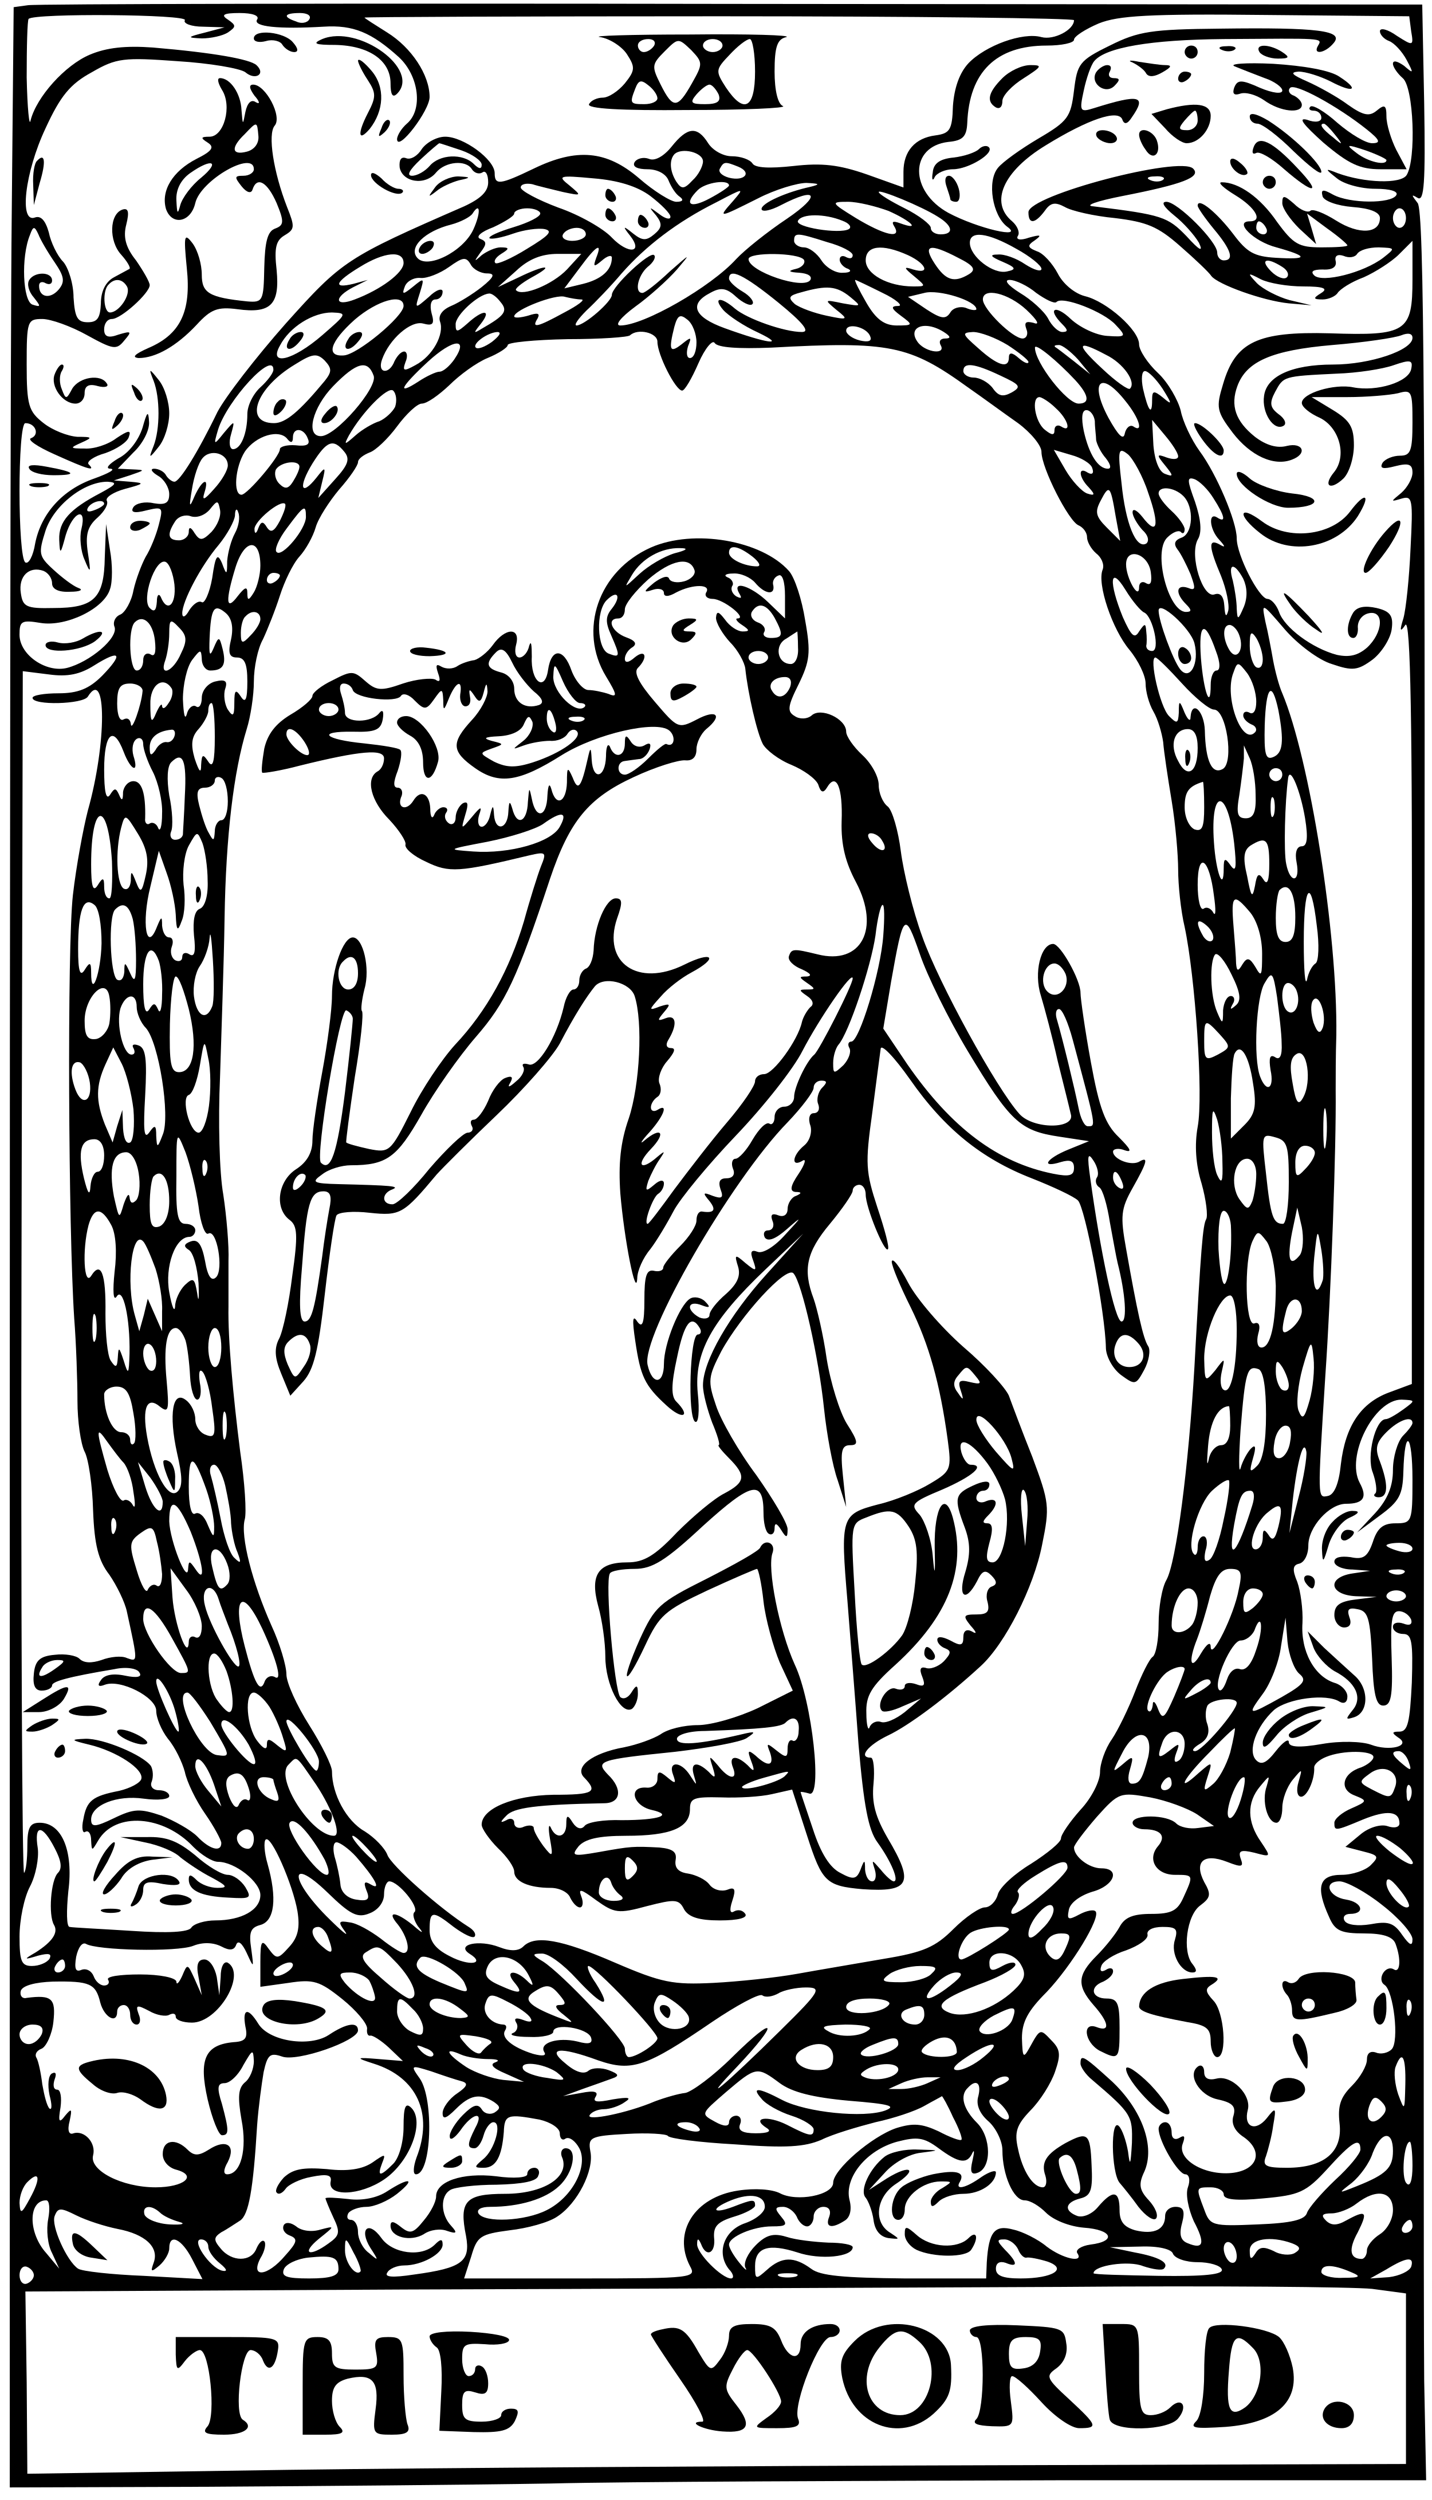 <?xml version="1.0" standalone="no"?>
<!DOCTYPE svg PUBLIC "-//W3C//DTD SVG 20010904//EN"
 "http://www.w3.org/TR/2001/REC-SVG-20010904/DTD/svg10.dtd">
<svg version="1.0" xmlns="http://www.w3.org/2000/svg"
 width="220pt" height="384pt" viewBox="0 0 220 384"
 preserveAspectRatio="xMidYMid meet">
<g transform="translate(0,384) scale(0.1,-0.1)"
fill="#000000" stroke="none">
<path d="M43 3832 l-22 -3 -3 -322 c-2 -177 -3 -1034 -3 -1905 l0 -1583 305 1
c168 1 404 3 525 5 121 3 473 4 783 5 l563 0 -3 153 c-1 83 -1 867 0 1741 2
1280 0 1591 -10 1604 -10 13 -10 14 0 8 10 -6 12 23 10 145 l-3 152 -1060 1
c-583 1 -1070 0 -1082 -2z m241 -23 c-3 -5 10 -10 28 -10 l33 -1 -30 -8 c-28
-7 -28 -8 -5 -9 14 0 32 4 40 9 13 9 13 11 0 20 -11 7 -7 10 18 10 20 0 31 -4
27 -10 -7 -11 33 -15 102 -11 46 3 74 -9 116 -47 31 -29 37 -81 12 -102 -8 -7
-15 -18 -15 -24 1 -20 50 44 50 65 0 34 -28 76 -65 99 -19 12 -35 22 -35 23 0
1 245 2 545 2 300 0 545 -3 545 -6 0 -15 -31 -31 -50 -26 -29 8 -86 -13 -112
-40 -14 -15 -22 -38 -24 -66 -1 -37 -5 -42 -27 -45 -31 -4 -49 -24 -49 -56 l0
-24 -56 20 c-43 15 -69 18 -113 13 -37 -4 -59 -3 -63 4 -4 6 -18 11 -32 11
-13 0 -29 9 -36 20 -17 27 -32 25 -56 -5 -12 -15 -26 -23 -35 -19 -8 3 -18 1
-22 -5 -4 -7 4 -11 20 -11 15 0 28 -7 32 -17 4 -10 11 -21 17 -25 7 -5 5 -8
-5 -8 -8 0 -34 16 -57 36 -50 43 -96 47 -162 15 -52 -25 -60 -26 -60 -7 0 21
-48 56 -76 56 -13 0 -29 -9 -36 -19 -6 -10 -17 -17 -24 -14 -8 3 -11 -3 -10
-14 4 -23 39 -29 56 -8 14 17 46 20 55 5 4 -6 11 -8 16 -5 5 4 9 -3 9 -15 0
-14 -11 -25 -37 -37 -181 -79 -187 -83 -274 -180 -46 -52 -93 -113 -105 -136
-30 -62 -58 -107 -66 -107 -4 0 -10 5 -13 10 -3 6 -12 10 -18 10 -7 0 -4 -5 6
-11 9 -5 17 -18 17 -28 0 -14 -6 -17 -24 -14 -13 3 -27 0 -31 -6 -5 -8 1 -10
20 -5 25 6 26 5 19 -22 -4 -16 -13 -38 -20 -49 -6 -11 -15 -34 -19 -52 -3 -17
-13 -34 -20 -37 -8 -3 -12 -12 -9 -19 6 -17 -38 -54 -73 -63 -32 -8 -73 20
-73 51 0 21 3 23 33 18 39 -6 97 22 106 52 4 11 4 38 0 60 l-6 40 -2 -51 c-1
-63 -16 -78 -79 -78 -42 -1 -47 2 -50 23 -4 26 13 42 35 34 7 -3 13 -11 13
-19 0 -9 10 -14 28 -13 15 0 21 3 12 6 -8 3 -25 16 -38 28 -23 21 -23 25 -12
60 13 39 59 75 95 75 16 -1 14 -4 -10 -17 -48 -25 -65 -44 -64 -72 1 -24 2
-23 10 7 11 36 33 45 24 9 -3 -12 -1 -34 5 -47 9 -22 10 -21 5 11 -4 27 -1 40
15 54 11 10 17 21 14 26 -2 5 10 13 28 18 30 8 31 9 8 11 l-25 2 25 8 c23 8
24 8 3 9 l-22 1 24 25 c14 13 25 34 24 47 -1 18 -3 16 -10 -9 -6 -19 -21 -39
-37 -47 -15 -9 -21 -16 -12 -16 8 -1 -3 -7 -25 -15 -49 -17 -82 -54 -91 -100
-3 -19 -10 -32 -15 -29 -12 7 -12 214 0 214 16 0 22 -18 9 -23 -7 -2 9 -13 36
-25 51 -23 64 -27 52 -15 -3 4 8 12 26 17 17 6 34 17 36 25 4 11 -1 10 -19 -2
-13 -10 -35 -17 -49 -16 -23 0 -23 1 -5 9 18 8 17 9 -6 9 -15 1 -38 10 -52 21
-23 18 -26 27 -26 90 0 67 1 70 24 70 13 0 44 -11 69 -25 40 -22 45 -23 57 -8
12 14 11 15 -9 9 -16 -6 -22 -3 -22 8 0 9 5 16 12 16 14 0 58 40 58 52 0 5
-10 22 -21 38 -16 20 -20 36 -15 55 5 20 3 26 -6 23 -20 -7 -21 -48 -2 -69 9
-10 15 -20 13 -22 -2 -1 -13 -7 -24 -13 -13 -7 -20 -22 -20 -40 -1 -22 -5 -29
-20 -29 -16 0 -20 7 -22 38 0 21 -8 46 -16 55 -9 9 -19 30 -22 45 -5 18 -12
26 -21 23 -25 -10 -16 69 16 137 23 50 38 68 71 86 38 22 49 23 132 17 49 -3
96 -11 104 -17 15 -13 32 -3 17 11 -10 9 -65 19 -159 27 -42 3 -71 0 -97 -11
-38 -16 -82 -65 -91 -101 -2 -11 -5 19 -6 66 0 47 1 88 3 90 9 9 246 7 240 -2z
m191 1 c-3 -5 -12 -7 -20 -3 -21 7 -19 13 6 13 11 0 18 -4 14 -10z m1693 -18
c4 -23 3 -23 -22 -7 -14 10 -26 13 -26 7 0 -5 6 -12 14 -15 8 -3 20 -16 27
-29 11 -21 11 -22 -4 -9 -10 7 -17 9 -17 3 0 -5 7 -15 15 -22 17 -14 21 -125
6 -149 -9 -14 -65 -12 -106 3 -20 8 -20 7 -1 -8 11 -9 37 -16 59 -16 23 0 36
-4 32 -10 -8 -13 -71 -13 -97 1 -16 9 -19 8 -16 -3 3 -7 22 -14 46 -16 27 -2
42 -8 42 -17 0 -24 -32 -26 -67 -4 -19 12 -37 19 -40 15 -4 -3 -15 1 -25 11
-15 13 -18 14 -18 1 0 -8 12 -25 26 -39 l26 -24 -7 24 -7 23 31 -23 c17 -12
31 -24 31 -26 0 -2 -18 -3 -40 -3 -35 0 -43 5 -68 39 -26 38 -59 61 -85 61 -7
0 3 -9 21 -20 31 -19 43 -40 22 -40 -25 0 6 -31 41 -40 50 -14 49 -19 -1 -16
-33 2 -44 8 -65 36 -25 33 -55 58 -55 44 0 -3 11 -19 25 -36 26 -31 32 -48 15
-48 -5 0 -10 5 -10 12 0 17 -61 78 -78 78 -9 0 -4 -8 12 -21 14 -11 31 -30 38
-42 7 -15 1 -12 -19 10 -29 30 -37 33 -143 46 -15 1 4 8 45 16 92 18 121 29
108 42 -20 20 -253 -41 -253 -67 0 -19 10 -18 25 2 9 13 16 14 31 6 10 -6 45
-14 77 -17 49 -6 66 -13 100 -43 23 -20 45 -41 48 -46 10 -13 79 -38 119 -42
l35 -3 -34 8 c-18 5 -41 17 -50 26 -15 16 -15 17 6 6 12 -6 41 -11 65 -11 31
0 39 -3 28 -10 -13 -8 -13 -10 2 -10 9 0 20 5 23 10 4 6 21 17 40 24 18 8 43
24 54 35 l21 21 0 -59 c0 -81 -9 -87 -127 -83 -111 3 -145 -13 -164 -78 -11
-36 -10 -42 15 -75 27 -35 63 -52 91 -41 24 9 17 27 -8 21 -15 -4 -32 1 -49
14 -30 24 -38 48 -27 78 14 38 53 55 146 63 49 4 96 11 106 15 10 4 17 3 17
-4 0 -19 -65 -41 -122 -41 -64 0 -102 -18 -106 -48 -4 -26 15 -55 30 -46 5 3
2 11 -8 18 -13 10 -14 17 -5 34 13 24 12 24 94 28 32 1 71 7 88 13 26 9 30 8
27 -6 -4 -20 -53 -35 -89 -28 -29 6 -79 -9 -79 -24 0 -6 12 -16 28 -23 30 -15
42 -59 21 -84 -17 -21 -5 -28 15 -9 9 9 16 32 16 51 0 28 -6 38 -32 54 l-33
20 55 0 c30 0 65 3 78 6 21 6 22 3 22 -45 0 -44 -3 -51 -19 -51 -11 0 -23 -5
-27 -11 -5 -9 1 -10 20 -5 20 5 26 3 26 -10 0 -9 -8 -23 -17 -31 -17 -14 -17
-14 0 -9 17 5 18 0 14 -77 -2 -45 -7 -93 -11 -107 -6 -19 -5 -22 3 -10 8 11
11 -148 10 -576 l0 -590 -35 -13 c-43 -16 -67 -51 -74 -110 -3 -30 -10 -47
-20 -49 -16 -3 -16 -7 -4 183 9 129 17 355 16 440 0 17 0 55 1 85 2 156 -41
425 -83 525 -5 11 -11 34 -14 50 -3 17 -8 44 -12 60 -6 30 -6 30 30 -12 20
-23 52 -47 72 -53 32 -11 40 -10 63 7 14 11 27 32 29 46 3 21 -2 28 -23 33
-18 4 -30 2 -36 -7 -11 -18 -11 -39 0 -39 5 0 8 8 7 17 0 10 7 19 17 21 24 5
22 -30 -3 -53 -14 -12 -27 -15 -46 -11 -38 10 -81 42 -89 66 -4 11 -12 20 -18
20 -13 1 -47 67 -47 93 0 26 -31 99 -57 134 -13 18 -26 46 -29 62 -4 16 -19
43 -35 58 -16 15 -29 35 -29 44 0 22 -50 66 -83 74 -16 4 -34 19 -42 35 -8 15
-22 31 -32 34 -15 6 -15 9 -3 17 11 8 9 9 -9 4 -14 -5 -21 -3 -17 3 3 5 -1 15
-9 22 -35 29 -14 77 52 117 65 40 110 55 117 40 3 -9 8 -8 15 3 23 33 12 36
-58 14 -22 -7 -23 -5 -16 27 4 19 11 39 16 45 17 21 86 33 199 34 153 1 152 2
145 -10 -9 -15 11 -12 24 4 16 19 -24 24 -174 22 -106 -1 -126 -4 -170 -26
-47 -23 -50 -28 -55 -69 -5 -41 -9 -47 -55 -74 -27 -16 -55 -36 -62 -45 -17
-21 -8 -73 14 -90 28 -20 -45 -3 -90 21 -60 33 -60 102 0 109 22 2 28 8 29 29
3 78 44 119 122 119 23 0 42 4 42 9 0 5 17 16 38 25 30 12 77 15 257 13 l220
-2 3 -23z m-1459 -183 c17 -6 31 -16 31 -22 0 -7 -4 -7 -12 1 -17 17 -53 15
-68 -3 -7 -8 -19 -15 -27 -15 -9 0 -4 9 13 25 15 14 28 25 29 25 1 0 16 -5 34
-11z m371 -17 c0 -7 -7 -21 -16 -29 -13 -14 -17 -14 -25 -2 -10 16 -11 33 -3
42 11 11 44 3 44 -11z m54 -8 c22 -9 10 -23 -14 -17 -11 3 -17 9 -14 14 6 11
8 11 28 3z m-135 -45 c17 -13 31 -27 31 -32 0 -5 -8 -3 -17 4 -16 12 -17 12
-5 -2 10 -13 9 -19 -3 -29 -12 -10 -18 -10 -32 1 -16 13 -17 12 -5 -3 21 -27
-3 -29 -28 -3 -13 14 -50 35 -82 46 -32 12 -58 26 -58 31 0 5 8 7 18 5 9 -3
31 -8 47 -12 29 -6 29 -6 10 10 -19 15 -17 16 37 11 37 -3 67 -12 87 -27z
m788 25 c-3 -3 -12 -4 -19 -1 -8 3 -5 6 6 6 11 1 17 -2 13 -5z m-667 -9 c0 -2
-13 -11 -30 -20 -30 -16 -40 -9 -18 13 12 12 48 17 48 7z m125 -2 c-37 -8 -75
-25 -75 -34 0 -5 13 -3 30 6 56 29 62 15 9 -21 -30 -20 -65 -48 -78 -62 -39
-43 -142 -102 -178 -102 -9 0 0 12 23 29 21 15 50 41 64 57 22 26 21 25 -11
-3 -19 -18 -38 -33 -42 -33 -13 0 -7 27 8 40 9 7 13 15 10 18 -6 7 -65 -48
-65 -61 0 -10 -41 -46 -54 -47 -5 0 2 10 15 23 13 12 38 38 54 57 37 42 85 79
145 109 44 23 44 23 26 2 -24 -27 -22 -26 38 4 27 14 61 24 75 24 20 -1 22 -2
6 -6z m196 -46 c23 -14 25 -27 4 -27 -8 0 -15 4 -15 10 0 5 -18 19 -40 30 -22
11 -40 22 -40 25 0 5 66 -22 91 -38z m-76 9 c34 -15 51 -31 18 -19 -11 4 -14
3 -9 -5 12 -20 -16 -13 -59 13 -39 24 -39 25 -12 25 15 0 43 -7 62 -14z m-638
-29 c-16 -34 -71 -61 -86 -43 -14 16 12 41 52 51 15 4 30 12 33 17 12 19 13 1
1 -25z m103 25 c0 -5 -18 -14 -41 -21 -23 -7 -39 -14 -37 -17 3 -2 19 1 36 7
17 6 39 9 49 7 13 -3 6 -10 -27 -30 -24 -15 -47 -25 -49 -22 -3 3 1 9 9 14 13
8 13 10 -1 10 -8 0 -21 -6 -29 -12 -12 -11 -12 -10 -2 4 10 13 10 17 0 21 -8
3 1 11 20 18 17 8 32 17 32 21 0 4 9 8 20 8 11 0 20 -4 20 -8z m1330 -7 c0 -8
-4 -15 -10 -15 -5 0 -10 7 -10 15 0 8 5 15 10 15 6 0 10 -7 10 -15z m-866 -4
c11 -4 15 -10 10 -13 -14 -8 -84 3 -78 13 6 11 41 11 68 0z m651 -11 c3 -5 1
-10 -4 -10 -6 0 -11 5 -11 10 0 6 2 10 4 10 3 0 8 -4 11 -10z m-1861 -53 c15
-22 16 -30 6 -42 -13 -15 -30 -12 -30 6 0 6 5 7 10 4 6 -3 10 -1 10 4 0 14
-27 14 -35 1 -4 -6 -1 -18 7 -27 11 -14 11 -15 -2 -11 -15 5 -18 73 -4 107 5
14 7 14 13 1 3 -8 14 -27 25 -43z m816 43 c0 -5 -9 -10 -21 -10 -11 0 -17 5
-14 10 3 6 13 10 21 10 8 0 14 -4 14 -10z m371 -12 c22 -6 39 -15 39 -20 0 -5
-4 -6 -10 -3 -5 3 -10 2 -10 -4 0 -5 6 -12 13 -14 6 -3 3 -6 -8 -6 -11 -1 -26
8 -33 19 -7 11 -19 20 -27 20 -8 0 -15 5 -15 10 0 13 4 13 51 -2z m290 -10
c22 -12 39 -26 39 -31 0 -5 -11 -2 -25 7 -13 9 -32 16 -42 15 -13 0 -12 -3 7
-11 21 -9 22 -12 7 -15 -21 -5 -57 23 -57 44 0 19 27 16 71 -9z m-645 -14 c-5
-14 -4 -15 9 -4 8 7 15 9 15 4 0 -19 -16 -33 -44 -40 l-29 -7 24 32 c25 34 35
40 25 15z m479 4 c28 -13 35 -30 8 -22 -15 5 -15 3 1 -10 19 -16 19 -16 -1
-16 -39 0 -73 19 -73 40 0 23 25 26 65 8z m77 -4 c24 -12 28 -18 17 -25 -23
-14 -36 -10 -53 16 -19 29 -8 32 36 9z m653 0 c-30 -23 -94 -39 -106 -27 -6 6
-2 9 13 9 15 -1 22 4 20 13 -2 8 3 11 12 8 9 -4 18 -2 21 3 4 6 18 10 33 10
26 -1 26 -1 7 -16z m-1505 -8 c0 -15 -35 -41 -75 -56 -31 -12 -33 3 -2 19 l22
11 -22 -6 c-33 -8 -28 3 10 26 37 23 67 26 67 6z m128 -16 c13 0 12 -5 -8 -21
-14 -11 -35 -24 -47 -29 -14 -6 -20 -15 -17 -24 7 -19 -11 -53 -38 -67 -18
-10 -20 -9 -15 5 4 9 2 16 -2 16 -5 0 -11 -7 -15 -15 -8 -21 -27 -19 -19 3 11
31 44 60 63 55 15 -4 18 -1 13 16 -3 12 -1 21 6 21 6 0 11 5 11 12 0 6 -10 3
-21 -8 -22 -19 -22 -19 -14 6 7 23 7 24 -10 10 -16 -13 -18 -13 -13 0 3 8 14
14 24 13 10 -1 30 7 44 17 21 15 26 16 33 4 4 -8 16 -14 25 -14z m123 6 c-22
-23 -68 -42 -78 -32 -3 2 8 11 24 20 37 20 21 20 -20 0 l-32 -15 28 25 c19 18
39 26 64 26 l36 0 -22 -24z m364 15 c3 -5 -3 -12 -12 -14 -13 -3 -12 -5 5 -6
13 -1 20 -5 17 -11 -10 -16 -95 13 -95 32 0 11 77 10 85 -1z m735 -11 c8 -5
11 -12 7 -16 -4 -4 -15 0 -24 9 -18 18 -8 23 17 7z m-774 -55 c38 -31 49 -45
36 -45 -27 0 -84 20 -103 36 -22 19 -34 17 -18 -2 8 -9 32 -25 54 -35 44 -21
14 -17 -52 7 -47 17 -55 37 -22 54 16 9 25 8 40 -6 10 -9 22 -15 25 -11 3 3
-3 12 -15 19 -12 7 -21 16 -21 20 0 17 23 6 76 -37z m-1001 25 c7 -12 -12 -40
-26 -40 -10 0 -12 34 -2 43 9 10 21 9 28 -3z m1161 -10 c21 -10 32 -20 24 -20
-12 0 -11 -4 4 -15 19 -14 19 -15 -6 -15 -19 0 -32 9 -47 35 -11 19 -19 35
-17 35 1 0 20 -9 42 -20z m236 0 c14 -10 28 -17 31 -14 9 10 73 -15 91 -35 17
-18 16 -19 -13 -17 -17 1 -42 13 -56 26 -24 23 -37 16 -13 -8 9 -9 9 -12 0
-12 -6 0 -16 9 -22 21 -6 11 -26 29 -43 39 -19 12 -25 20 -16 20 9 0 28 -9 41
-20z m-286 -6 c18 -15 18 -15 -11 -10 -29 6 -29 6 -10 -10 19 -15 18 -16 -15
-9 -19 4 -41 12 -49 18 -11 10 -9 13 10 18 39 11 54 10 75 -7z m194 -19 c0 -2
-7 -2 -16 2 -9 3 -20 0 -24 -7 -7 -11 -14 -10 -37 5 l-28 19 25 6 c22 6 80
-12 80 -25z m-731 11 c12 -14 6 -21 -29 -41 -13 -8 -13 -7 -1 8 17 22 3 22
-21 0 -16 -14 -18 -14 -18 -1 0 14 35 46 51 47 4 1 12 -5 18 -13z m124 4 c7 0
-5 -9 -26 -20 -42 -23 -51 -25 -41 -9 4 8 0 9 -15 4 -11 -3 -21 -4 -21 -1 0
10 64 35 78 30 8 -2 19 -4 25 -4z m684 -16 c17 -16 21 -24 11 -20 -12 3 -15 1
-11 -10 3 -7 0 -14 -6 -14 -15 0 -61 45 -61 60 0 19 39 10 67 -16z m-957 6 c0
-16 -71 -75 -92 -76 -28 -2 -21 21 17 55 35 30 75 41 75 21z m-125 -45 c-45
-39 -83 -48 -65 -16 15 29 51 51 80 51 24 -1 23 -2 -15 -35z m575 -11 c0 -13
-4 -24 -10 -24 -5 0 -6 8 -3 18 6 15 5 15 -10 3 -18 -14 -20 -9 -11 27 5 18 9
20 20 11 8 -6 14 -22 14 -35z m267 9 c3 -7 -3 -9 -16 -6 -12 3 -21 10 -21 15
0 13 32 6 37 -9z m113 7 c11 -7 11 -10 2 -10 -7 0 -10 -4 -7 -10 9 -15 -21
-12 -34 3 -19 24 9 36 39 17z m-694 -15 c-11 -8 -22 -12 -25 -9 -6 6 19 24 34
24 6 -1 1 -7 -9 -15z m254 0 c0 -20 28 -75 38 -75 4 0 15 19 25 42 10 23 22
37 25 31 5 -7 36 -9 87 -7 182 10 212 4 302 -61 23 -16 57 -41 77 -55 19 -14
36 -34 36 -44 0 -25 42 -107 57 -113 7 -3 13 -11 13 -18 0 -7 6 -18 14 -25 8
-6 13 -17 10 -25 -9 -22 15 -92 41 -123 14 -17 25 -40 25 -52 0 -12 5 -31 12
-43 7 -12 13 -33 15 -47 1 -14 7 -54 13 -90 6 -36 10 -84 10 -106 0 -23 4 -63
10 -88 16 -75 29 -259 20 -307 -5 -28 -3 -58 6 -87 7 -25 10 -50 7 -55 -5 -9
-8 -42 -18 -227 -9 -154 -28 -300 -43 -327 -7 -12 -12 -42 -12 -67 0 -25 -4
-47 -9 -51 -5 -3 -17 -27 -27 -53 -10 -26 -26 -59 -36 -74 -10 -14 -18 -37
-18 -50 0 -14 -13 -40 -30 -58 -16 -18 -30 -38 -30 -44 0 -6 -21 -23 -46 -39
-25 -15 -48 -36 -51 -47 -3 -11 -12 -20 -20 -20 -8 0 -30 -15 -48 -33 -28 -28
-46 -36 -107 -46 -40 -7 -100 -17 -133 -23 -33 -6 -91 -12 -129 -14 -62 -3
-79 0 -151 31 -83 36 -123 43 -141 25 -7 -7 -19 -8 -37 -1 -31 12 -67 4 -46
-10 26 -16 0 -20 -30 -4 -22 11 -31 23 -31 40 0 30 4 31 37 5 15 -11 29 -18
32 -15 3 4 -1 10 -9 15 -43 27 -120 95 -125 111 -4 10 -19 26 -35 36 -28 16
-50 57 -50 92 0 9 -16 41 -35 71 -19 30 -35 65 -35 78 0 13 -10 47 -23 75 -29
65 -48 137 -41 163 3 10 0 57 -7 104 -11 87 -19 173 -18 223 0 15 0 46 0 70 1
23 -3 69 -8 102 -6 33 -8 114 -5 180 2 66 6 176 7 245 2 126 14 225 34 290 6
19 11 52 11 73 0 22 6 51 14 65 7 15 19 45 26 67 7 22 20 49 30 60 10 11 21
31 25 45 4 14 21 40 36 58 16 18 29 37 29 42 0 5 8 11 18 15 9 3 28 21 42 40
14 19 31 35 38 35 8 0 26 13 42 28 16 16 42 35 59 42 17 7 31 16 31 20 0 4 41
8 92 9 50 0 94 3 96 6 12 11 42 4 42 -10z m538 -5 c17 -11 32 -23 32 -26 0 -4
-7 -1 -15 6 -10 9 -15 9 -15 1 0 -18 -17 -13 -47 14 -25 22 -26 24 -8 25 11 0
35 -9 53 -20z m-850 -22 c-7 -10 -17 -19 -23 -19 -5 0 -20 -7 -32 -15 -34 -22
-28 -9 14 30 39 36 64 38 41 4z m954 -32 c21 -23 23 -36 5 -36 -18 0 -67 63
-67 86 0 8 35 -21 62 -50z m4 32 l19 -23 -25 20 c-14 11 -27 21 -29 22 -2 2 0
3 6 3 5 0 18 -10 29 -22z m43 7 c27 -13 47 -42 37 -52 -2 -3 -22 11 -43 31
-41 38 -39 45 6 21z m-1200 -40 c-39 -47 -60 -65 -78 -65 -47 0 -28 54 32 90
27 17 34 18 46 6 11 -12 11 -17 0 -31z m-79 17 c0 -5 -9 -17 -20 -27 -11 -10
-20 -28 -20 -41 0 -30 -10 -54 -22 -54 -5 0 -7 10 -3 23 6 22 6 22 -11 2 -16
-20 -16 -19 -9 5 14 45 85 122 85 92z m154 -9 c7 -18 -58 -93 -81 -93 -24 0
-13 44 19 77 36 37 53 41 62 16z m963 0 c30 -14 33 -17 17 -26 -13 -7 -20 -6
-29 7 -7 9 -20 16 -29 16 -9 0 -16 5 -16 10 0 14 17 12 57 -7z m249 -20 c15
-24 15 -26 1 -14 -15 12 -17 11 -17 -4 0 -24 -6 -17 -14 18 -3 15 -2 27 3 27
5 0 17 -12 27 -27z m-1179 -28 c-4 -8 -15 -18 -24 -22 -10 -3 -27 -13 -37 -22
-17 -15 -18 -15 -10 0 21 37 60 76 68 69 5 -5 6 -16 3 -25z m1122 9 c22 -27
28 -50 12 -39 -5 3 -11 -2 -13 -11 -2 -11 -10 -3 -25 24 -30 56 -12 74 26 26z
m-107 -11 c19 -17 25 -39 8 -28 -5 3 -10 1 -10 -6 0 -8 -4 -8 -15 1 -15 12
-21 50 -8 50 3 0 15 -7 25 -17z m60 -20 c0 -10 2 -23 2 -29 1 -6 7 -19 15 -28
7 -9 9 -16 3 -16 -15 0 -29 22 -37 58 -4 20 -3 32 4 32 6 0 12 -8 13 -17z
m128 -54 c0 -5 -8 -5 -17 -2 -16 6 -17 5 -3 -12 13 -16 13 -18 0 -13 -9 3 -16
20 -18 44 l-2 39 20 -24 c11 -13 20 -27 20 -32z m-1360 29 c0 16 17 15 23 -2
4 -9 -2 -12 -19 -10 -13 1 -24 -2 -24 -6 0 -11 -50 -70 -59 -70 -13 0 -10 42
5 66 17 25 54 36 66 19 5 -6 8 -5 8 3z m79 -22 c9 -11 6 -20 -14 -42 l-26 -29
6 25 c6 24 5 24 -9 6 -24 -30 -28 -14 -6 22 22 35 32 39 49 18z m-179 -21 c0
-7 -9 -23 -21 -36 -15 -17 -19 -19 -15 -6 8 25 -3 21 -15 -5 -8 -19 -9 -18 -4
11 3 19 10 40 16 47 12 15 39 8 39 -11z m1328 -4 c3 -8 0 -11 -7 -7 -15 10
-14 -7 2 -23 10 -11 9 -13 -3 -9 -8 3 -23 19 -33 36 l-18 31 27 -8 c15 -4 30
-13 32 -20z m86 -38 c18 -51 14 -67 -9 -37 -8 10 -15 14 -15 7 0 -6 7 -18 15
-27 9 -8 11 -17 6 -21 -16 -9 -32 32 -38 93 -6 51 -5 56 10 44 8 -7 23 -34 31
-59z m-1304 40 c0 -5 -5 -15 -10 -23 -7 -11 -12 -12 -21 -3 -6 6 -8 16 -5 22
8 12 36 15 36 4z m1404 -48 c18 -28 20 -39 6 -30 -14 9 -12 -18 3 -34 10 -11
10 -13 0 -7 -17 9 -16 -4 3 -49 8 -20 13 -44 11 -53 -3 -11 -5 -9 -6 7 -1 15
-6 21 -15 18 -18 -7 -39 59 -26 84 7 11 5 31 -4 58 -12 33 -13 39 -1 35 8 -3
21 -16 29 -29z m-150 -28 l7 -38 -21 21 c-17 17 -18 24 -9 41 13 25 15 24 23
-24z m104 31 c17 -17 15 -58 -3 -64 -11 -4 -12 -10 -6 -18 5 -6 14 -24 20 -38
8 -22 8 -26 -4 -21 -18 6 -20 -8 -3 -25 9 -9 9 -12 0 -12 -27 0 -51 92 -29
114 8 8 17 12 21 9 3 -4 6 -2 6 4 0 5 -9 18 -20 28 -11 10 -20 22 -20 27 0 12
24 10 38 -4z m-1658 -12 c0 -2 -7 -7 -16 -10 -8 -3 -12 -2 -9 4 6 10 25 14 25
6z m165 -43 c-14 -14 -18 -14 -26 -2 -6 10 -9 10 -9 2 0 -7 -7 -13 -15 -13
-17 0 -19 9 -6 29 5 8 16 11 24 8 9 -3 21 1 29 10 12 15 13 15 16 0 2 -10 -4
-24 -13 -34z m105 17 c-9 -17 -14 -19 -20 -10 -6 10 -9 9 -13 -1 -3 -9 -6 -10
-6 -2 -1 12 40 46 47 39 2 -3 -2 -14 -8 -26z m-69 -19 c-6 -11 -11 -30 -12
-43 0 -22 -1 -22 -8 -3 -7 16 -10 12 -15 -23 -4 -23 -12 -40 -16 -37 -5 3 -13
-3 -19 -12 -6 -11 -11 -13 -11 -5 0 18 28 72 56 105 13 16 24 36 25 45 0 10 3
12 5 5 3 -7 1 -21 -5 -32z m109 25 c0 -19 -37 -63 -45 -54 -4 3 3 20 16 37 26
35 29 37 29 17z m-70 -75 c0 -14 -5 -33 -10 -41 -8 -13 -10 -13 -10 -1 0 11
-4 9 -15 -5 -18 -24 -19 -7 -3 45 14 44 38 45 38 2z m1368 -10 c2 -15 0 -21
-7 -17 -6 4 -11 1 -11 -6 0 -21 -20 14 -20 35 0 27 34 17 38 -12z m-1500 -19
c3 -31 -11 -44 -21 -19 -3 6 -6 3 -6 -7 -1 -14 -4 -17 -11 -10 -13 13 8 76 24
71 6 -2 12 -18 14 -35z m1642 9 c6 -13 7 -28 1 -43 -9 -21 -10 -21 -11 -3 0
11 -3 30 -6 43 -8 27 2 29 16 3z m-1480 5 c0 -3 -4 -8 -10 -11 -5 -3 -10 -1
-10 4 0 6 5 11 10 11 6 0 10 -2 10 -4z m1328 -57 c13 -6 25 -59 12 -59 -5 0
-9 3 -9 8 1 4 1 14 0 22 -1 13 -2 13 -11 0 -7 -12 -12 -7 -25 22 -22 54 -20
81 4 42 11 -18 24 -33 29 -35z m-1403 -41 c-5 -21 -3 -28 9 -28 12 0 16 -10
16 -37 0 -28 -3 -34 -10 -23 -8 12 -10 10 -10 -10 0 -20 -2 -22 -10 -10 -5 8
-7 23 -4 32 4 12 0 15 -16 11 -11 -3 -20 -14 -20 -25 0 -10 -4 -17 -9 -13 -5
3 -12 -3 -14 -12 -3 -10 -5 0 -6 23 0 22 6 49 14 60 13 17 14 17 15 2 0 -10 6
-18 13 -18 20 0 25 9 19 33 -5 20 -6 20 -14 1 -6 -14 -7 -10 -6 16 2 46 7 53
24 39 10 -8 13 -22 9 -41z m1480 -6 c8 -31 -7 -59 -22 -40 -11 14 -33 74 -33
90 0 17 49 -27 55 -50z m-1435 37 c0 -6 -7 -17 -15 -25 -13 -14 -15 -13 -15 4
0 10 3 22 7 25 10 11 23 8 23 -4z m-162 -33 c2 -18 0 -26 -7 -21 -6 3 -11 -1
-11 -9 0 -9 -4 -16 -10 -16 -11 0 -14 63 -3 74 13 13 28 -1 31 -28z m40 -20
c-12 -28 -34 -37 -24 -10 3 9 6 27 6 41 0 22 2 23 15 9 12 -12 13 -20 3 -40z
m1590 4 c7 -18 7 -30 1 -30 -5 0 -9 -10 -9 -22 0 -41 -11 -10 -15 41 -4 55 6
60 23 11z m36 24 c8 -22 -4 -40 -15 -23 -11 18 -11 39 0 39 5 0 12 -7 15 -16z
m36 -37 c0 -10 -4 -15 -10 -12 -5 3 -10 18 -10 33 0 21 2 24 10 12 5 -8 10
-23 10 -33z m-1783 -25 c-20 -20 -37 -27 -67 -27 -22 0 -40 -3 -40 -7 0 -12
78 -10 85 2 29 46 29 -72 0 -175 -7 -27 -18 -86 -23 -130 -9 -79 -7 -513 2
-650 3 -38 5 -96 5 -127 0 -31 5 -66 11 -78 6 -11 12 -52 13 -90 2 -53 8 -77
25 -99 11 -16 24 -42 27 -57 17 -78 17 -77 0 -71 -8 4 -26 2 -39 -3 -15 -5
-27 -5 -34 2 -5 5 -22 8 -38 6 -23 -2 -30 -9 -32 -29 -2 -18 2 -26 12 -26 9 0
16 4 16 8 0 6 24 13 96 25 18 4 35 1 38 -5 5 -7 -3 -9 -22 -5 -19 4 -32 1 -37
-7 -6 -8 -4 -11 6 -7 24 9 79 -19 79 -40 0 -11 8 -30 18 -43 11 -13 22 -36 26
-51 3 -15 17 -44 31 -64 14 -20 25 -41 25 -45 0 -15 -18 -10 -37 10 -10 10
-35 24 -55 32 -33 11 -42 11 -73 -4 -29 -14 -35 -14 -35 -2 0 22 39 38 81 32
22 -3 39 -1 39 4 0 5 -7 9 -16 9 -9 0 -14 6 -11 13 3 8 2 18 -1 24 -12 17 -74
43 -101 42 -23 -1 -23 -2 6 -9 42 -10 85 -38 80 -53 -2 -6 -17 -14 -34 -18
-41 -8 -50 -15 -55 -44 -3 -13 -1 -22 3 -19 5 3 9 -3 9 -13 1 -17 1 -17 11 0
26 44 100 39 146 -10 12 -12 29 -23 38 -23 26 0 65 -31 65 -51 0 -23 -29 -39
-69 -39 -16 0 -33 -5 -37 -11 -4 -7 -35 -9 -93 -5 -47 3 -90 5 -94 6 -5 0 -5
25 -2 55 8 62 -10 105 -44 105 -15 0 -19 -7 -19 -36 0 -19 -2 -38 -5 -41 -3
-2 -5 412 -4 921 l2 925 40 -5 c29 -4 48 0 70 14 40 25 45 18 12 -16z m1659
-12 c20 -22 42 -40 49 -40 19 0 31 -80 14 -91 -17 -10 -27 12 -28 59 -1 30
-20 48 -22 20 0 -7 -4 -4 -9 7 -8 20 -9 20 -9 0 -1 -17 -3 -17 -15 -5 -14 14
-31 90 -21 90 3 0 21 -18 41 -40z m114 -28 c0 -13 -4 -20 -10 -17 -5 3 -10 2
-10 -4 0 -5 6 -11 13 -14 6 -2 9 -8 5 -12 -20 -21 -48 55 -33 92 6 17 7 17 21
-1 8 -11 14 -30 14 -44z m-1711 16 c-2 -22 -17 -64 -18 -50 -1 7 -5 10 -11 7
-6 -4 -10 7 -10 24 0 24 4 31 20 31 11 0 20 -6 19 -12z m45 4 c2 -4 1 -14 -5
-22 -5 -8 -9 -10 -10 -5 0 6 -4 1 -9 -10 -7 -17 -9 -15 -9 13 -1 30 20 45 33
24z m1700 -33 c9 -48 7 -66 -8 -72 -12 -5 -14 5 -13 49 2 60 11 70 21 23z
m-1634 -41 c0 -38 -3 -49 -10 -38 -8 12 -10 12 -11 -5 0 -14 -3 -11 -10 10 -6
21 -5 33 6 45 8 9 15 22 15 28 0 7 2 12 5 12 3 0 5 -24 5 -52z m-62 1 c-2 -6
-7 -10 -12 -9 -5 1 -13 -4 -17 -12 -7 -10 -9 -9 -9 4 0 15 12 25 33 27 5 1 7
-4 5 -10z m1572 -18 c0 -38 -16 -48 -30 -20 -14 25 -6 49 15 49 10 0 15 -10
15 -29z m-1650 -6 c11 -29 24 -34 15 -6 -3 11 -1 22 5 26 5 3 10 0 10 -8 0 -8
7 -28 15 -43 8 -16 15 -45 14 -64 0 -19 -3 -29 -6 -22 -2 6 -8 10 -13 7 -4 -3
-8 1 -7 8 1 38 -5 57 -18 57 -8 0 -15 -8 -16 -17 0 -13 -2 -14 -6 -4 -5 11 -7
11 -14 0 -6 -9 -9 5 -9 39 0 55 14 69 30 27z m1739 -66 c1 -26 -3 -36 -15 -36
-13 0 -15 7 -10 36 3 20 6 45 7 56 l0 20 9 -20 c5 -11 9 -36 9 -56z m-1645 -1
c-1 -29 -3 -56 -3 -60 -1 -5 -6 -8 -12 -8 -6 0 -9 6 -6 13 3 7 2 32 -3 55 -4
25 -3 45 3 51 18 18 24 3 21 -51z m1686 32 c0 -5 -4 -10 -10 -10 -5 0 -10 5
-10 10 0 6 5 10 10 10 6 0 10 -4 10 -10z m-1620 -41 c0 -16 -4 -29 -10 -29 -5
0 -10 -8 -10 -17 -1 -15 -2 -16 -9 -3 -5 8 -11 27 -15 43 -5 20 -3 27 9 27 8
0 15 5 15 11 0 5 5 7 10 4 6 -3 10 -19 10 -36z m1655 -26 c5 -31 3 -43 -5 -43
-8 0 -11 -10 -8 -25 6 -31 -10 -33 -16 -2 -4 18 -2 96 3 132 3 19 19 -20 26
-62z m-155 17 c0 -31 -3 -38 -15 -34 -8 4 -15 18 -15 34 0 24 6 32 28 39 1 1
2 -17 2 -39z m107 -12 c-3 -7 -5 -2 -5 12 0 14 2 19 5 13 2 -7 2 -19 0 -25z
m-61 -43 c4 -37 3 -46 -5 -35 -9 13 -11 12 -11 -4 0 -38 -12 -6 -15 40 -6 85
21 84 31 -1z m-1724 -28 c1 -31 0 -57 -4 -57 -5 0 -8 8 -8 18 0 14 -2 15 -10
2 -7 -11 -10 -2 -10 32 0 96 26 101 32 5z m52 -21 c-6 -27 -8 -29 -15 -11 -7
18 -8 18 -8 2 -1 -10 -5 -15 -11 -12 -11 7 -13 58 -4 93 6 23 7 22 26 -9 14
-23 17 -40 12 -63z m95 -9 c1 -22 -4 -40 -12 -43 -8 -3 -11 -17 -9 -41 3 -25
1 -34 -7 -29 -6 4 -11 2 -11 -4 0 -6 -5 -8 -11 -5 -6 4 -8 13 -5 21 3 8 1 14
-4 14 -6 0 -10 8 -11 18 0 15 -1 15 -8 -2 -16 -41 -24 6 -10 62 l13 55 12 -34
c7 -19 13 -47 14 -64 1 -25 3 -27 9 -10 5 11 6 36 3 56 -2 20 1 47 8 60 13 23
13 23 21 4 4 -11 8 -37 8 -58z m1631 26 c0 -26 -3 -34 -9 -24 -7 11 -10 9 -13
-10 -4 -20 -6 -17 -12 15 -7 29 -5 40 5 47 24 15 29 10 29 -28z m-85 -49 c3
-21 3 -33 -1 -26 -3 6 -10 10 -15 6 -5 -3 -9 14 -9 37 0 53 18 41 25 -17z
m125 -33 c0 -27 -4 -38 -15 -38 -11 0 -15 11 -15 37 0 20 3 40 6 43 14 13 24
-5 24 -42z m33 -13 c4 -29 3 -55 -2 -58 -5 -3 -11 -14 -13 -25 -3 -11 -5 15
-5 58 0 88 11 102 20 25z m-1867 -27 c-1 -46 -16 -87 -16 -45 0 16 -2 17 -10
4 -7 -11 -10 -2 -10 32 0 59 8 82 25 68 7 -5 11 -31 11 -59z m1765 47 c11 -14
18 -39 18 -63 0 -34 -1 -37 -10 -21 -9 15 -13 16 -20 5 -7 -12 -9 -11 -10 1 0
8 -2 34 -4 58 -4 48 0 51 26 20z m-1717 -10 c3 -13 5 -41 5 -63 0 -31 -2 -36
-9 -20 -8 18 -9 18 -9 2 -1 -10 -5 -15 -11 -12 -11 7 -14 98 -3 108 12 12 21
7 27 -15z m1659 -32 c-3 -4 -9 -2 -14 5 -13 22 -11 31 5 17 8 -7 12 -17 9 -22z
m-1537 -102 c-9 -23 -24 -15 -28 15 -2 16 2 37 9 47 7 10 14 29 15 43 1 14 3
0 5 -33 2 -32 2 -65 -1 -72z m-82 70 c3 -9 6 -32 5 -52 0 -20 -3 -31 -6 -23
-5 11 -7 11 -14 0 -6 -9 -9 5 -9 39 0 50 12 68 24 36z m1655 -68 c-9 -8 -10
-7 -5 2 4 6 2 12 -3 12 -6 0 -11 -10 -12 -22 0 -22 -1 -22 -9 -3 -11 25 -12
79 -3 89 4 3 15 -10 25 -31 14 -28 15 -40 7 -47z m70 -59 c1 -19 -3 -26 -10
-21 -8 5 -10 -1 -7 -20 6 -28 -6 -36 -16 -10 -11 28 -6 124 7 144 11 19 13 17
19 -22 3 -24 7 -56 7 -71z m-1679 53 c14 -57 8 -97 -15 -97 -13 0 -15 14 -14
74 1 40 5 73 9 73 5 0 13 -23 20 -50z m-122 -22 c-2 -11 -11 -22 -20 -24 -14
-2 -18 5 -18 28 0 37 33 69 38 37 2 -10 2 -29 0 -41z m1824 50 c7 -18 -2 -39
-13 -32 -12 7 -12 44 0 44 5 0 11 -6 13 -12z m-1782 -25 c0 -9 6 -24 14 -32
20 -22 38 -136 26 -164 -8 -21 -9 -21 -10 -2 0 17 -2 18 -11 5 -8 -11 -9 5 -6
57 3 56 1 73 -10 77 -8 3 -11 1 -8 -4 3 -6 2 -10 -3 -10 -13 0 -24 47 -17 71
8 23 25 25 25 2z m1822 -32 c-4 -10 -8 -8 -14 8 -4 13 -5 28 -1 34 9 14 22
-23 15 -42z m-158 -10 c17 -19 17 -20 -3 -31 -19 -10 -21 -8 -21 20 0 35 1 36
24 11z m-1553 -110 c-3 -23 -10 -41 -16 -41 -14 1 -27 54 -15 58 6 2 13 22 17
45 7 42 7 42 13 11 4 -17 4 -50 1 -73z m-116 -5 c2 -25 0 -48 -5 -51 -6 -3
-10 6 -11 22 l-1 28 -8 -25 -7 -25 -12 28 c-14 36 -14 59 1 92 l12 26 13 -25
c7 -14 15 -45 18 -70z m1720 40 c6 -36 3 -48 -13 -64 l-21 -21 0 62 c1 34 3
65 6 69 9 17 22 -4 28 -46z m77 -22 c-7 -13 -11 -9 -16 21 -5 27 -4 40 6 46
16 10 24 -42 10 -67z m-1864 23 c4 -29 -12 -37 -22 -11 -10 26 -7 46 7 42 6
-3 13 -17 15 -31z m1899 -94 c-2 -16 -4 -5 -4 22 0 28 2 40 4 28 2 -13 2 -35
0 -50z m-159 -28 c1 -31 -1 -35 -8 -20 -5 11 -8 40 -8 65 0 37 1 41 8 20 4
-14 8 -43 8 -65z m-1573 -68 c3 -26 10 -45 15 -42 13 8 24 -55 12 -67 -7 -7
-13 1 -17 25 -5 26 -11 34 -22 30 -11 -4 -11 -8 -3 -13 7 -4 13 -27 15 -51 1
-24 0 -32 -2 -16 -4 24 -6 25 -19 13 -8 -8 -15 -23 -15 -33 -1 -10 -5 0 -9 22
-7 39 9 85 31 85 5 0 9 5 9 10 0 6 -7 10 -15 10 -12 0 -15 14 -14 73 0 71 0
72 14 37 7 -19 16 -56 20 -83z m1675 37 c0 -35 -4 -64 -9 -64 -15 0 -19 11
-26 77 -7 60 -7 62 14 56 19 -5 21 -13 21 -69z m-1820 41 c0 -14 -4 -25 -10
-25 -5 0 -10 -10 -11 -22 -1 -16 -4 -12 -10 12 -10 42 -5 60 16 60 9 0 15 -9
15 -25z m1860 4 c0 -6 -7 -17 -15 -25 -13 -14 -15 -13 -15 10 0 16 6 26 15 26
8 0 15 -5 15 -11z m-1807 -31 c3 -18 1 -37 -4 -42 -6 -6 -9 -4 -10 5 -1 7 -4
3 -9 -11 -7 -24 -7 -23 -15 12 -8 44 -2 68 19 68 8 0 16 -13 19 -32z m104 0
c-3 -8 -6 -5 -6 6 -1 11 2 17 5 13 3 -3 4 -12 1 -19z m1613 -2 c0 -13 -3 -32
-6 -41 -6 -14 -8 -14 -20 3 -15 22 -8 62 12 62 8 0 14 -10 14 -24z m-1670 -41
c0 -20 -6 -35 -15 -39 -12 -4 -15 3 -15 33 0 21 3 41 6 44 13 13 24 -5 24 -38z
m-89 -37 c7 -13 9 -41 5 -72 -3 -29 -2 -45 3 -38 10 17 21 -33 20 -87 -1 -33
-2 -34 -9 -11 -7 21 -8 22 -9 5 -1 -16 -3 -17 -11 -5 -5 8 -8 40 -8 72 1 62
-7 82 -22 58 -11 -17 -14 40 -4 78 8 28 20 28 35 0z m1720 0 c2 -40 -3 -83 -9
-90 -4 -4 -8 20 -10 53 -1 34 2 59 8 59 5 0 10 -10 11 -22z m106 -46 c-16 -20
-20 -6 -12 35 l8 38 7 -30 c3 -16 2 -36 -3 -43z m-37 -47 c0 -59 -8 -95 -22
-95 -6 0 -8 9 -5 21 4 13 1 19 -6 16 -14 -5 -16 96 -3 126 8 17 9 17 22 0 7
-10 13 -40 14 -68z m72 8 c-10 -30 -17 -9 -13 35 5 46 5 47 11 12 3 -19 4 -41
2 -47z m-1793 18 c6 -19 11 -48 10 -65 l0 -31 -11 25 -11 25 -6 -25 -7 -25 -7
25 c-14 50 -4 132 13 113 4 -4 12 -23 19 -42z m1661 -93 c0 -61 -9 -100 -20
-93 -5 3 -6 15 -3 28 5 22 5 22 -10 2 -16 -19 -16 -18 -17 18 0 40 24 97 40
97 6 0 10 -24 10 -52z m100 28 c0 -8 -7 -19 -15 -26 -16 -13 -18 -8 -9 27 6
23 24 22 24 -1z m-1853 -43 c-3 -10 -5 -2 -5 17 0 19 2 27 5 18 2 -10 2 -26 0
-35z m138 -2 c3 -10 6 -35 7 -55 1 -20 6 -36 11 -36 5 0 7 12 4 26 -2 14 -1
22 4 17 5 -5 12 -30 15 -56 6 -41 5 -47 -10 -41 -9 3 -16 14 -16 24 0 10 -6
23 -14 29 -21 17 -27 -22 -14 -81 8 -35 9 -51 1 -59 -14 -14 -37 28 -47 84 -8
45 0 63 20 46 13 -10 14 -5 10 40 -5 52 0 81 14 81 5 0 11 -8 15 -19z m55 -11
c0 -16 -4 -30 -10 -30 -5 0 -10 14 -10 30 0 17 5 30 10 30 6 0 10 -13 10 -30z
m-100 -21 c0 -11 -4 -17 -10 -14 -5 3 -10 15 -10 26 0 11 5 17 10 14 6 -3 10
-15 10 -26z m1772 -60 c-8 -28 -11 -31 -17 -16 -4 10 -1 39 6 65 13 45 14 46
17 16 2 -18 -1 -47 -6 -65z m-32 23 c0 -7 -4 -10 -10 -7 -5 3 -10 16 -10 28 0
18 2 19 10 7 5 -8 10 -21 10 -28z m-35 -45 c0 -43 -5 -71 -14 -79 -11 -11 -12
-9 -6 12 5 17 4 22 -3 15 -5 -5 -13 -19 -16 -30 -3 -11 -3 16 0 60 7 87 10 98
27 92 8 -2 12 -29 12 -70z m-1740 2 c4 -22 4 -43 1 -46 -3 -4 -6 -1 -6 5 0 7
-6 12 -14 12 -13 0 -26 28 -26 58 0 6 9 12 19 12 15 0 21 -10 26 -41z m1951 6
c-11 -8 -23 -15 -27 -15 -16 0 -30 -57 -20 -82 5 -14 7 -29 4 -32 -4 -3 -1 -6
5 -6 15 0 15 20 2 55 -8 20 -6 29 10 45 19 19 40 26 40 14 0 -3 -7 -12 -15
-20 -8 -9 -15 -32 -15 -52 0 -25 -8 -45 -27 -66 l-28 -30 35 26 c30 22 35 32
36 67 2 70 14 59 14 -12 0 -65 -1 -67 -26 -67 -19 0 -28 -7 -35 -29 -8 -23
-15 -27 -34 -23 -15 2 -25 0 -25 -7 0 -6 12 -12 28 -12 l27 -2 -27 -4 c-40 -6
-36 -33 5 -35 l32 -1 -32 -4 c-25 -3 -33 -9 -33 -24 0 -10 7 -19 15 -19 9 0
12 6 8 16 -4 12 -1 15 13 12 16 -3 19 -14 22 -76 2 -55 6 -72 17 -72 12 0 15
14 13 73 -2 57 0 72 11 72 8 0 16 -6 19 -13 2 -7 -2 -10 -12 -6 -9 3 -16 1
-16 -5 0 -6 7 -11 16 -11 13 0 15 -12 13 -75 -3 -60 -6 -75 -19 -75 -12 0 -12
-2 -2 -9 21 -13 -13 -22 -42 -11 -14 5 -47 6 -75 1 -35 -6 -51 -5 -51 3 0 6
-9 0 -20 -14 -14 -18 -22 -22 -30 -14 -14 14 0 52 27 77 21 18 81 26 101 13 7
-4 12 -1 12 8 0 8 -9 18 -20 21 -31 10 -52 49 -49 92 1 21 -3 49 -8 63 -8 19
-7 26 3 28 8 2 14 14 14 28 0 28 32 64 58 64 27 0 33 10 21 32 -22 41 22 128
64 128 22 -1 22 -1 3 -15z m-1809 -42 c-3 -10 -5 -2 -5 17 0 19 2 27 5 18 2
-10 2 -26 0 -35z m1543 17 c0 -19 -5 -30 -14 -30 -8 0 -17 -10 -19 -22 -3 -13
-3 -3 -1 21 3 37 15 60 32 61 1 0 2 -13 2 -30z m92 -25 c-2 -14 -10 -25 -17
-25 -8 0 -10 9 -7 25 2 14 10 25 17 25 8 0 10 -9 7 -25z m-1792 -32 c6 -7 13
-27 15 -45 3 -18 3 -27 -1 -20 -3 6 -10 10 -14 7 -5 -3 -16 18 -25 47 -18 63
-18 69 0 43 8 -11 19 -26 25 -32z m1805 -53 l-14 -55 5 50 c7 61 17 97 21 75
1 -8 -4 -40 -12 -70z m-1678 12 c7 -20 12 -46 12 -57 0 -18 -1 -18 -10 3 -5
13 -13 20 -19 17 -6 -4 -10 12 -10 41 0 53 7 52 27 -4z m-67 -19 c0 -26 -16
-12 -27 24 l-11 37 19 -24 c10 -14 19 -31 19 -37z m96 25 c4 -18 9 -44 9 -58
1 -14 5 -34 10 -45 6 -16 5 -18 -5 -8 -7 6 -16 33 -21 60 -5 26 -12 56 -15 66
-3 9 -1 17 5 17 5 0 13 -15 17 -32z m1534 -52 c-6 -31 -16 -59 -22 -62 -7 -5
-9 0 -6 14 4 12 2 22 -3 22 -5 0 -9 -7 -9 -17 0 -9 -3 -14 -6 -10 -12 12 7 77
28 97 12 11 23 18 26 16 2 -3 -1 -29 -8 -60z m44 22 c-23 -75 -39 -93 -28 -30
8 44 12 52 25 52 6 0 7 -9 3 -22z m-1631 -41 c19 -48 24 -83 7 -57 -9 13 -10
13 -11 0 -1 -25 -28 43 -29 73 0 39 12 33 33 -16z m1671 8 c-5 -20 -9 -23 -15
-13 -7 10 -9 9 -9 -4 0 -10 -5 -18 -11 -18 -14 0 -1 42 19 57 20 17 24 11 16
-22z m-1787 -7 c-3 -8 -6 -5 -6 6 -1 11 2 17 5 13 3 -3 4 -12 1 -19z m72 -66
c0 -13 -3 -21 -8 -18 -5 4 -11 0 -14 -6 -2 -7 -10 6 -17 30 -12 39 -12 44 6
57 17 12 20 11 25 -13 4 -15 7 -37 8 -50z m1921 39 c0 -5 -9 -7 -20 -4 -11 3
-20 7 -20 9 0 2 9 4 20 4 11 0 20 -4 20 -9z m-1821 -23 c5 -13 5 -27 0 -32
-11 -12 -15 -8 -23 27 -8 33 11 37 23 5z m-39 -96 c0 -13 -4 -20 -10 -17 -5 3
-10 0 -10 -7 -1 -31 -22 27 -25 68 l-3 45 24 -33 c13 -17 24 -43 24 -56z
m1593 56 c-7 -39 -42 -109 -43 -88 0 9 -6 5 -15 -10 -16 -28 -20 -13 -6 22 5
13 14 42 20 66 9 31 17 42 31 42 17 0 19 -5 13 -32z m254 26 c-3 -3 -12 -4
-19 -1 -8 3 -5 6 6 6 11 1 17 -2 13 -5z m-1821 -41 c3 -10 10 -27 14 -38 13
-31 22 -65 16 -65 -8 0 -44 64 -51 93 -8 30 12 39 21 10z m1504 -5 c0 -13 -4
-27 -8 -33 -11 -15 -32 -17 -32 -2 0 29 13 57 26 57 8 0 14 -10 14 -22z m100
13 c0 -5 -7 -14 -15 -21 -13 -10 -15 -9 -15 9 0 12 6 21 15 21 8 0 15 -4 15
-9z m220 -3 c0 -4 -7 -8 -15 -8 -8 0 -15 4 -15 8 0 5 7 9 15 9 8 0 15 -4 15
-9z m-1757 -50 c23 -50 31 -82 19 -74 -6 3 -12 0 -15 -6 -7 -21 -16 -5 -31 53
-20 77 -4 93 27 27z m-139 -14 c30 -54 30 -54 14 -54 -16 0 -58 61 -58 83 0
30 18 18 44 -29z m1666 -18 c-7 -22 -16 -33 -25 -30 -8 3 -16 -4 -20 -16 -4
-12 -9 -19 -12 -16 -10 10 19 76 33 76 8 0 17 7 21 15 11 31 15 5 3 -29z m66
-37 c12 -10 8 -16 -27 -36 -52 -29 -54 -29 -29 5 12 16 25 49 28 73 l7 44 3
-37 c2 -20 10 -42 18 -49z m-1648 4 c10 -28 13 -63 4 -63 -3 0 -11 8 -18 18
-15 19 -19 72 -5 72 5 0 13 -12 19 -27z m-264 3 c-21 -15 -30 -14 -19 3 3 6
14 11 23 11 13 0 13 -2 -4 -14z m1736 0 c0 -2 -7 -21 -16 -42 -15 -34 -18 -37
-25 -19 -4 11 -8 14 -8 6 -1 -8 -4 -12 -7 -9 -7 7 14 50 30 60 12 8 26 10 26
4z m-1551 -64 c5 -18 7 -32 5 -32 -5 0 -34 65 -34 77 0 16 21 -16 29 -45z
m1591 43 c0 -2 -10 -10 -22 -16 -21 -11 -22 -11 -9 4 13 16 31 23 31 12z
m-1537 -60 c32 -54 32 -54 10 -51 -26 4 -69 96 -45 96 4 0 19 -20 35 -45z m91
23 c8 -13 17 -34 21 -48 7 -22 6 -23 -9 -11 -13 11 -16 11 -16 0 0 -8 -6 -5
-15 7 -16 21 -20 74 -5 74 5 0 16 -10 24 -22z m1486 6 c0 -12 -53 -74 -64 -74
-6 0 -3 5 7 11 12 7 16 17 12 30 -4 10 -3 23 0 29 6 10 45 14 45 4z m-1518
-64 c9 -17 13 -30 8 -30 -10 0 -50 49 -50 61 0 17 25 -2 42 -31z m108 -26 c0
-8 -2 -14 -4 -14 -7 0 -46 66 -46 76 1 15 50 -46 50 -62z m1400 14 c-6 -20
-18 -42 -27 -49 -14 -12 -15 -11 -8 11 8 25 8 25 -14 6 -35 -32 -24 -9 17 32
20 21 38 38 39 37 1 0 -2 -17 -7 -37z m-126 -7 c-9 -34 -13 -41 -25 -41 -6 0
-7 9 -3 22 6 21 5 22 -11 8 -17 -14 -17 -14 -1 17 20 40 49 36 40 -6z m56 20
c0 -11 -4 -23 -10 -26 -6 -4 -7 1 -3 12 6 16 5 16 -10 4 -18 -14 -20 -12 -11
13 9 23 34 20 34 -3z m290 -20 c0 -5 -9 -12 -19 -16 -29 -9 -34 -34 -10 -43
20 -8 20 -9 -5 -20 -14 -6 -26 -16 -26 -22 0 -13 1 -13 44 5 37 15 56 13 56
-6 0 -6 -8 -8 -19 -4 -10 3 -28 -2 -41 -13 l-23 -19 27 -7 c24 -6 25 -8 12
-21 -8 -8 -28 -15 -45 -15 -35 0 -40 -19 -19 -65 9 -21 18 -25 54 -25 29 0 44
-5 48 -16 9 -24 7 -46 -3 -39 -13 7 -26 -16 -14 -24 14 -9 23 -87 11 -99 -6
-6 -17 -8 -24 -5 -9 3 -14 -1 -14 -11 0 -9 -10 -27 -23 -40 -18 -18 -22 -31
-19 -58 5 -44 -24 -68 -81 -68 -33 0 -38 3 -32 18 3 9 9 31 11 47 5 28 4 29
-10 11 -17 -21 -36 -14 -29 13 6 23 -25 54 -48 48 -12 -3 -19 0 -19 10 0 8 -4
12 -9 9 -18 -12 1 -45 30 -51 23 -5 28 -11 24 -25 -4 -12 2 -24 16 -33 31 -22
21 -51 -19 -55 -42 -4 -84 21 -75 45 4 11 3 14 -5 9 -7 -4 -12 -1 -12 8 0 9
-4 16 -10 16 -5 0 -10 -5 -10 -10 0 -19 30 -70 41 -70 6 0 8 -9 4 -20 -4 -11
1 -34 9 -52 18 -34 15 -44 -9 -34 -11 4 -14 13 -9 31 5 19 2 25 -10 25 -9 0
-16 -6 -16 -14 0 -21 -17 -29 -46 -22 -17 5 -24 13 -24 31 0 30 -10 32 -33 5
-9 -11 -23 -17 -32 -14 -21 8 -19 21 5 27 16 4 19 13 17 51 -2 50 -6 52 -40
34 -30 -17 -38 -30 -31 -50 3 -10 1 -18 -4 -18 -15 0 -31 25 -38 59 -6 26 -2
37 19 59 15 15 32 42 38 60 9 26 8 34 -6 48 -17 18 -17 18 -33 -11 -10 -18
-11 -16 -12 14 0 25 9 42 38 71 38 40 84 115 75 124 -3 3 -14 1 -25 -5 -17 -9
-19 -8 -16 7 2 11 17 22 36 28 34 9 44 36 14 36 -19 0 -42 18 -42 32 0 4 16
25 35 47 34 38 36 38 82 30 26 -5 58 -17 72 -26 l26 -18 -24 -3 c-13 -2 -28 1
-34 7 -14 14 -67 14 -67 1 0 -5 8 -10 18 -10 26 0 34 -11 21 -26 -17 -20 -3
-44 26 -44 29 0 29 0 13 -35 -9 -20 -18 -25 -49 -25 -28 0 -41 -5 -49 -20 -6
-11 -22 -31 -35 -44 -30 -30 -31 -46 -5 -76 24 -27 26 -42 5 -34 -23 9 -19
-23 4 -36 30 -15 31 -14 31 35 0 38 -3 45 -20 45 -23 0 -27 18 -5 26 8 4 15
10 15 16 0 5 -5 6 -11 2 -7 -4 -10 -2 -7 6 2 7 19 18 38 24 19 7 34 17 33 24
-2 7 8 12 23 12 21 0 24 -3 19 -20 -7 -21 9 -50 27 -50 7 0 7 4 0 13 -16 19
-9 75 12 90 16 12 17 17 6 36 -16 31 -1 45 35 31 23 -9 26 -8 21 5 -4 12 0 14
21 9 26 -7 26 -7 10 17 -21 30 -22 60 -1 85 15 18 15 18 10 0 -8 -22 1 -56 15
-56 5 0 9 10 9 23 0 13 7 32 16 43 15 18 15 18 9 -3 -4 -13 -2 -23 4 -23 9 0
21 26 20 45 0 5 8 12 18 16 26 11 73 10 73 0z m54 -7 c5 -14 4 -15 -9 -4 -17
14 -19 20 -6 20 5 0 12 -7 15 -16z m-1835 -36 l11 -33 -20 24 c-11 13 -20 30
-20 38 0 23 17 6 29 -29z m157 0 c25 -38 39 -78 27 -78 -34 0 -91 88 -70 109
14 14 10 17 43 -31z m1657 -4 c-6 -17 -8 -17 -35 -3 -21 11 -21 12 -3 25 22
16 47 1 38 -22z m-1760 -4 c3 -11 1 -18 -3 -15 -5 3 -10 -1 -13 -7 -3 -8 -9
-3 -15 12 -6 17 -6 27 1 32 15 9 23 2 30 -22z m37 16 c0 -2 3 -12 6 -20 4 -12
2 -15 -9 -10 -21 8 -30 34 -12 34 8 0 15 -2 15 -4z m1380 -6 c0 -5 -5 -10 -11
-10 -5 0 -7 5 -4 10 3 6 8 10 11 10 2 0 4 -4 4 -10z m106 -25 c-6 -19 -14 -31
-18 -27 -8 8 12 62 23 62 3 0 1 -16 -5 -35z m261 3 c-3 -8 -6 -5 -6 6 -1 11 2
17 5 13 3 -3 4 -12 1 -19z m-1668 -95 c6 -13 8 -23 3 -23 -15 0 -64 69 -57 80
7 11 32 -17 54 -57z m-415 18 c10 -19 12 -31 5 -38 -11 -11 -15 -65 -6 -80 7
-12 -3 -26 -28 -42 -19 -11 -19 -12 4 -5 16 4 21 3 17 -5 -4 -6 -16 -11 -27
-11 -16 0 -19 7 -19 45 0 26 7 60 16 77 9 17 14 44 12 59 -6 37 7 37 26 0z
m306 14 c0 -8 -4 -15 -9 -15 -13 0 -22 16 -14 24 11 11 23 6 23 -9z m67 -111
c4 -25 1 -40 -13 -55 -17 -19 -19 -19 -31 -3 -11 16 -13 13 -13 -20 l0 -38 43
6 c39 6 48 3 83 -25 21 -17 38 -37 38 -45 -1 -7 1 -12 5 -11 3 1 16 -7 28 -18
l22 -21 -37 3 c-36 3 -36 2 -8 -7 67 -21 92 -77 66 -144 -5 -14 -6 -26 -1 -26
24 0 28 115 6 147 -15 21 -14 21 18 11 17 -6 38 -13 46 -15 11 -3 9 -8 -7 -19
-12 -8 -22 -22 -22 -30 0 -10 5 -9 20 6 22 22 37 25 59 11 10 -7 10 -10 1 -16
-7 -4 -16 -2 -20 5 -6 9 -13 7 -29 -9 -11 -11 -21 -27 -20 -33 0 -7 7 -3 16 9
19 28 38 31 23 4 -12 -24 -13 -31 -1 -31 5 0 11 9 14 20 3 11 10 20 15 20 14
0 2 -43 -16 -57 -14 -12 -14 -13 1 -13 19 0 28 17 31 55 1 27 6 28 55 19 17
-4 31 -13 31 -21 0 -8 4 -12 9 -8 6 3 15 -4 21 -15 14 -27 -10 -75 -50 -95
-33 -17 -96 -20 -105 -5 -3 6 4 10 18 10 45 0 85 12 106 32 22 20 29 58 10 58
-6 0 -9 -7 -5 -15 11 -30 -30 -55 -88 -55 -61 0 -71 -11 -60 -65 7 -39 -6 -49
-80 -59 -33 -5 -46 -4 -41 3 3 6 15 11 26 11 27 0 59 18 59 32 0 9 -3 9 -12 0
-20 -20 -65 -14 -82 10 -20 28 -35 14 -17 -15 13 -20 13 -21 -2 -8 -10 7 -17
22 -17 32 0 11 -5 19 -11 19 -5 0 -7 4 -4 10 3 5 16 10 28 10 12 0 33 9 47 20
30 24 19 26 -15 4 -15 -10 -38 -15 -60 -12 -19 2 -35 3 -35 1 0 -1 5 -14 12
-29 11 -23 10 -28 -7 -40 -30 -22 -43 -16 -15 7 25 20 25 20 2 14 -13 -4 -29
-2 -37 5 -8 6 -16 7 -19 2 -3 -6 1 -13 9 -16 13 -5 12 -10 -7 -31 -27 -32 -54
-35 -38 -4 7 11 9 23 6 26 -3 3 -8 -2 -12 -11 -8 -21 -38 -21 -55 0 -11 13
-11 17 1 25 8 4 21 13 29 18 13 9 20 46 26 146 2 28 7 64 10 82 6 27 10 30 28
24 23 -9 117 24 117 40 0 14 -18 11 -45 -7 -29 -19 -91 -10 -108 17 -16 26
-25 24 -20 -4 4 -18 0 -23 -18 -24 -44 -4 -54 -26 -40 -88 7 -30 17 -55 22
-55 11 0 11 7 0 48 -8 25 -7 32 4 32 8 0 21 12 29 28 14 24 15 25 16 6 0 -12
-6 -27 -14 -33 -10 -9 -11 -22 -5 -57 9 -46 -1 -84 -22 -84 -6 0 -6 7 1 19 13
26 -3 36 -29 19 -16 -10 -23 -10 -33 0 -18 18 -38 15 -38 -7 0 -11 9 -21 21
-24 33 -9 12 -27 -32 -27 -52 0 -102 26 -96 49 5 19 -13 39 -30 34 -7 -3 -10
4 -6 19 4 19 3 20 -7 8 -9 -12 -11 -10 -7 13 2 15 0 27 -5 27 -6 0 -7 7 -4 16
3 8 2 12 -4 9 -6 -3 -7 -18 -4 -33 4 -15 4 -24 0 -21 -4 4 -8 20 -11 37 -2 17
-6 36 -9 41 -3 5 0 11 8 14 7 3 16 22 18 41 4 36 -2 42 -41 37 -7 -2 -11 4 -9
11 3 8 22 13 49 14 57 1 66 -3 73 -32 6 -23 26 -34 26 -14 0 6 5 10 10 10 6 0
10 -7 10 -15 0 -8 4 -15 10 -15 5 0 7 7 3 16 -5 14 -3 15 16 5 12 -7 26 -9 31
-6 6 3 10 2 10 -3 0 -5 11 -9 25 -9 40 0 84 74 55 92 -6 3 -11 -6 -11 -22 l-2
-28 -4 28 c-3 15 -11 27 -19 27 -10 0 -13 -8 -9 -27 l5 -28 -11 25 c-11 24
-11 24 -19 5 -5 -11 -9 -15 -9 -9 -1 6 -25 11 -56 11 -30 0 -52 -3 -49 -8 3
-5 0 -9 -6 -9 -6 0 -13 6 -16 14 -3 8 -11 13 -19 10 -9 -4 -11 2 -8 20 3 14 9
23 15 20 16 -10 140 -13 165 -3 15 6 31 5 43 -1 13 -7 20 -6 23 3 3 7 9 2 16
-13 11 -24 11 -24 7 6 -4 26 -1 33 14 37 22 6 26 41 11 94 -5 17 -6 34 -3 37
8 9 42 -69 49 -110z m108 96 c10 -11 16 -20 13 -20 -3 0 -13 9 -23 20 -10 11
-16 20 -13 20 3 0 13 -9 23 -20z m1586 1 c13 -11 22 -22 19 -24 -3 -3 -18 6
-35 19 -16 13 -25 24 -19 24 7 0 22 -9 35 -19z m-1604 -13 c28 -32 40 -53 23
-43 -10 6 -12 4 -7 -9 6 -14 2 -17 -16 -14 -13 2 -23 11 -24 23 -1 11 -5 30
-9 43 -3 12 -2 22 3 22 5 0 19 -10 30 -22z m1093 -17 c0 -11 -71 -71 -84 -71
-4 0 -3 6 3 13 6 8 8 17 5 20 -4 3 9 15 27 26 37 23 49 26 49 12z m-1072 -70
c13 5 22 17 22 29 0 11 4 20 8 20 14 0 46 -39 39 -47 -4 -3 -1 -13 5 -22 10
-12 8 -12 -8 2 -26 21 -41 22 -23 1 15 -19 21 -44 9 -44 -4 0 -20 10 -35 22
-16 12 -37 24 -48 25 -17 3 -18 1 -7 -14 7 -10 -6 1 -29 24 -57 58 -56 92 2
36 35 -34 46 -40 65 -32z m1596 10 c-7 -7 -34 21 -34 36 0 10 6 8 19 -8 11
-13 18 -26 15 -28z m-41 3 c26 -20 47 -44 47 -53 0 -11 -4 -10 -16 7 -13 19
-22 21 -49 16 -19 -3 -35 -1 -39 5 -4 6 0 11 8 11 24 0 19 18 -6 22 -27 4 -36
28 -10 28 10 0 40 -16 65 -36z m-522 -37 c-14 -15 -21 -17 -21 -8 0 21 33 56
38 41 3 -7 -5 -22 -17 -33z m-1097 -13 c9 -24 7 -28 -9 -14 -17 14 -20 30 -6
30 5 0 12 -7 15 -16z m1046 12 c0 -5 -65 -46 -73 -46 -11 0 0 32 14 41 14 9
59 13 59 5z m87 -29 c-8 -18 -14 -21 -23 -13 -16 15 -6 36 16 36 15 0 16 -3 7
-23z m-1027 -23 c25 -27 35 -54 19 -54 -4 0 -24 14 -44 32 -27 23 -33 33 -23
39 19 12 20 12 48 -17z m104 -31 c7 -16 6 -16 -38 2 -35 15 -43 25 -30 38 9 8
62 -23 68 -40z m98 13 c9 -17 8 -19 -3 -8 -18 17 -34 15 -19 -3 15 -18 9 -19
-24 -4 -20 9 -23 16 -16 30 12 22 47 14 62 -15z m74 -6 c41 -44 55 -47 29 -6
-10 14 -14 26 -11 26 10 0 106 -101 106 -111 0 -8 -32 -29 -44 -29 -3 0 -6 6
-6 13 0 13 -96 115 -126 134 -17 10 -17 12 -2 12 10 1 34 -17 54 -39z m683 21
c8 -14 5 -23 -12 -39 -30 -28 -73 -43 -98 -34 -26 10 -13 22 54 47 26 10 47
22 47 27 0 5 -9 4 -20 -2 -16 -9 -20 -8 -20 5 0 21 37 19 49 -4z m-1469 -1 c0
-5 -5 -10 -11 -10 -5 0 -7 5 -4 10 3 6 8 10 11 10 2 0 4 -4 4 -10z m340 -10
c-8 -5 -17 -7 -19 -4 -3 3 1 9 9 14 8 5 17 7 19 4 3 -3 -1 -9 -9 -14z m991 -2
c-6 -7 -28 -13 -47 -13 -30 0 -32 2 -17 13 9 6 30 12 47 12 24 0 28 -2 17 -12z
m-864 -10 c4 -7 8 -19 9 -25 3 -16 -26 -2 -46 21 -11 14 -9 16 8 16 12 0 24
-6 29 -12z m893 -8 c-33 -26 -48 -26 -25 0 10 11 25 20 34 20 12 0 9 -6 -9
-20z m-600 -15 c10 -12 10 -15 -1 -15 -8 0 -5 -6 7 -15 17 -14 17 -14 -11 -3
-43 17 -52 27 -35 38 20 13 26 12 40 -5z m339 -54 c-85 -84 -129 -121 -66 -55
65 69 60 81 -7 15 -30 -30 -63 -54 -73 -56 -10 -1 -31 -7 -47 -13 -42 -18
-107 -31 -100 -21 3 5 13 9 22 9 9 0 24 5 32 11 11 7 6 8 -19 4 -24 -5 -31 -4
-26 4 5 8 -2 10 -22 6 l-28 -5 30 11 c17 6 37 13 45 16 12 4 11 7 -5 13 -11 4
-25 4 -31 -1 -7 -6 -20 -2 -35 11 -30 24 -10 27 50 5 52 -18 74 -10 175 59 37
25 72 44 77 41 5 -4 16 -2 25 3 8 5 28 9 42 9 25 0 23 -5 -39 -66z m-384 19
c4 -6 -1 -7 -11 -3 -11 4 -15 3 -11 -4 4 -6 1 -14 -5 -16 -7 -3 4 -6 25 -6 20
-1 37 3 37 8 0 14 53 6 58 -9 3 -9 -3 -11 -21 -6 -30 7 -59 -2 -51 -16 4 -6
-2 -7 -17 -3 -32 10 -50 25 -43 36 3 5 2 9 -3 9 -19 1 -33 18 -27 33 5 15 9
15 34 2 16 -8 32 -19 35 -25z m243 2 c6 -19 -28 -26 -44 -10 -8 8 -12 22 -8
32 6 15 9 15 27 3 12 -8 23 -19 25 -25z m-424 12 c9 -8 16 -22 16 -30 0 -12
-4 -12 -20 -4 -11 6 -20 20 -20 30 0 24 4 25 24 4z m72 1 c16 -12 17 -14 2
-15 -23 0 -48 11 -48 21 0 14 24 11 46 -6z m660 6 c-10 -15 -66 -19 -66 -4 0
8 13 13 36 13 19 0 33 -4 30 -9z m801 -13 c-3 -8 -6 -5 -6 6 -1 11 2 17 5 13
3 -3 4 -12 1 -19z m-747 -3 c0 -8 -6 -15 -14 -15 -20 0 -29 17 -14 23 22 9 28
7 28 -8z m135 -8 c-7 -17 -42 -29 -50 -17 -3 5 7 16 22 24 32 16 36 15 28 -7z
m-1491 -22 c-4 -8 -12 -15 -20 -15 -8 0 -14 7 -14 15 0 8 9 15 20 15 13 0 18
-5 14 -15z m1272 8 c-11 -12 -47 -14 -64 -3 -13 7 -6 9 27 10 24 0 41 -3 37
-7z m-582 -22 c-5 -3 -12 -10 -15 -14 -3 -4 -13 1 -22 11 -16 18 -15 18 14 14
17 -3 27 -7 23 -11z m716 -13 c0 -10 -44 -10 -53 -1 -4 3 3 11 16 18 21 11 36
4 37 -17z m-90 12 c0 -11 -48 -25 -57 -16 -3 3 5 10 18 15 32 13 39 13 39 1z
m-715 -18 c-3 -3 -11 0 -18 7 -9 10 -8 11 6 5 10 -3 15 -9 12 -12z m615 -2 c0
-15 -7 -20 -24 -20 -29 0 -44 19 -25 31 25 16 49 10 49 -11z m231 0 c-13 -11
-31 -20 -40 -20 -10 0 -6 7 14 20 39 26 57 25 26 0z m-761 -3 c14 0 19 -2 11
-5 -9 -3 -4 -9 15 -17 l29 -13 -32 3 c-17 2 -43 11 -57 20 -30 20 -35 31 -8
19 9 -4 28 -7 42 -7z m1409 -39 c-1 -41 -1 -42 -11 -15 -5 15 -7 34 -4 42 10
27 16 16 15 -27z m-1304 19 c16 -13 15 -14 -14 -9 -17 2 -34 8 -37 13 -8 14
30 10 51 -4z m525 4 c0 -11 -30 -19 -49 -13 -11 4 -11 6 0 13 18 11 49 11 49
0z m-182 -21 c19 -14 51 -22 106 -27 62 -5 74 -8 56 -15 -33 -12 -121 -3 -158
16 -38 20 -48 20 -32 2 6 -8 27 -20 46 -26 19 -6 34 -16 34 -21 0 -12 -6 -11
-41 7 -30 15 -56 11 -31 -5 8 -5 2 -8 -17 -8 -20 0 -28 4 -24 14 3 7 0 13 -6
13 -6 0 -11 -5 -11 -10 0 -7 -8 -7 -22 1 -22 12 -21 12 17 45 47 40 48 40 83
14z m227 0 c-11 -5 -29 -9 -40 -9 l-20 0 20 9 c11 5 29 9 40 9 l20 0 -20 -9z
m125 6 c0 -2 -7 -7 -16 -10 -8 -3 -12 -2 -9 4 6 10 25 14 25 6z m-47 -26 c-4
-13 2 -27 16 -39 11 -10 21 -30 21 -44 0 -38 17 -77 34 -77 9 0 23 -9 33 -19
11 -11 35 -21 58 -23 44 -3 51 -21 10 -26 -14 -2 -23 -8 -20 -13 11 -16 -22
-9 -47 10 -13 11 -37 23 -51 26 -29 8 -38 -3 -41 -50 l-1 -25 -125 0 c-94 1
-130 4 -144 15 -26 19 -45 19 -68 -2 -17 -15 -18 -15 -18 6 0 29 21 35 65 21
35 -12 85 -7 85 8 0 4 -17 7 -37 7 -21 1 -50 4 -65 9 -20 6 -31 3 -47 -13 -12
-12 -19 -27 -16 -34 4 -7 -1 -3 -9 7 -9 11 -16 23 -16 28 0 12 37 28 66 28 22
0 25 2 14 15 -10 12 -10 15 3 15 8 0 17 -7 21 -15 3 -8 10 -15 16 -15 5 0 10
7 10 15 0 8 7 15 15 15 9 0 12 -6 9 -15 -7 -17 4 -19 24 -6 8 5 11 17 7 32 -8
34 26 76 73 89 31 8 41 7 64 -10 31 -23 44 -25 52 -7 3 6 3 1 0 -12 -4 -17 -2
-22 7 -19 23 7 22 55 0 77 -21 21 -27 42 -14 54 13 14 21 7 16 -13z m-39 -32
c9 -17 15 -33 13 -35 -2 -2 -18 4 -35 13 -26 12 -39 13 -65 5 -38 -13 -97 -64
-97 -84 0 -19 -56 -30 -82 -16 -12 6 -38 8 -64 4 -67 -10 -101 -64 -74 -116
10 -18 6 -19 -168 -19 l-179 0 11 34 c9 31 14 34 59 40 27 3 60 12 73 21 31
20 57 71 51 100 -4 22 0 24 56 27 32 2 61 0 63 -3 2 -4 48 -10 103 -13 79 -6
107 -4 133 7 18 9 56 20 83 27 28 6 61 17 75 25 14 8 26 14 27 15 1 0 9 -14
17 -32z m86 0 c0 -6 -7 -5 -15 2 -8 7 -15 17 -15 22 0 6 7 5 15 -2 8 -7 15
-17 15 -22z m572 0 c-15 -15 -26 -4 -18 18 5 13 9 15 18 6 9 -9 9 -15 0 -24z
m-1048 -17 c4 -5 -3 -7 -14 -4 -23 6 -26 13 -6 13 8 0 17 -4 20 -9z m1066 -35
c0 -26 -10 -36 -55 -54 -30 -12 -30 -12 -8 5 12 10 27 30 32 46 13 33 31 35
31 3z m-50 2 c0 -6 -17 -27 -39 -47 -21 -20 -40 -42 -43 -50 -3 -11 -24 -16
-76 -18 -70 -3 -73 -2 -82 23 -13 34 -13 34 10 34 11 0 20 -5 20 -11 0 -8 19
-10 61 -6 55 5 65 9 98 45 38 42 51 50 51 30z m80 -25 c0 -23 -4 -33 -9 -27
-9 8 -4 64 5 64 2 0 4 -17 4 -37z m-516 -5 c8 -30 7 -38 -1 -38 -11 0 -32 48
-25 55 11 10 20 5 26 -17z m-1608 -45 c-13 -24 -15 -25 -16 -7 0 11 5 25 12
32 19 19 21 6 4 -25z m1129 -13 c0 -8 -13 -19 -30 -25 -33 -11 -45 -46 -25
-71 7 -7 8 -14 3 -14 -14 0 -53 39 -52 53 0 9 2 9 6 0 8 -22 23 -14 20 10 -1
17 5 24 31 32 17 5 32 13 32 17 0 10 -3 10 -34 -2 -32 -12 -35 -3 -3 10 30 12
52 8 52 -10z m965 -5 c0 -14 -9 -30 -20 -37 -11 -7 -20 -18 -20 -25 0 -7 -4
-13 -8 -13 -18 0 -21 14 -6 41 16 32 13 35 -18 18 -14 -8 -23 -8 -31 0 -8 8
-6 11 9 11 10 0 28 7 38 15 31 24 56 19 56 -10z m-2066 -14 c-3 -16 -1 -39 6
-52 l11 -24 -20 24 c-28 31 -28 81 0 81 5 0 6 -13 3 -29z m107 -15 c42 -8 64
-28 55 -52 -5 -14 -4 -15 9 -4 8 7 15 19 15 26 0 24 19 15 35 -16 l16 -31 -90
5 c-50 2 -95 7 -101 11 -17 11 -42 66 -36 81 5 13 9 13 33 1 16 -8 44 -17 64
-21z m65 25 c5 -5 18 -11 29 -14 11 -3 5 -5 -14 -4 -19 1 -36 8 -39 15 -4 14
10 16 24 3z m1924 -21 c0 -5 -5 -10 -11 -10 -5 0 -7 5 -4 10 3 6 8 10 11 10 2
0 4 -4 4 -10z m-1850 -31 c0 -7 8 -18 18 -26 11 -9 12 -13 3 -11 -19 5 -48 48
-32 48 6 0 11 -5 11 -11z m234 -38 c-7 -9 -24 13 -24 32 0 21 1 21 13 -3 8
-14 12 -27 11 -29z m1010 34 c3 -8 9 -14 13 -13 4 1 19 -2 32 -6 32 -11 9 -26
-41 -26 -27 0 -38 4 -38 15 0 9 6 12 15 9 19 -8 19 0 -1 20 -13 14 -13 16 -1
16 8 0 17 -7 21 -15z m336 -11 c0 -8 -4 -12 -10 -9 -5 3 -10 13 -10 21 0 8 5
12 10 9 6 -3 10 -13 10 -21z m85 20 c13 -5 14 -9 4 -15 -7 -4 -22 -3 -32 3
-15 7 -22 7 -28 -3 -7 -11 -9 -10 -9 4 0 18 32 23 65 11z m-183 -16 c3 -7 19
-13 38 -13 18 0 35 -5 37 -11 3 -8 -27 -11 -97 -10 -55 1 -100 2 -100 4 0 12
54 20 76 11 15 -5 29 -7 32 -4 9 9 -7 18 -45 25 l-38 8 47 1 c28 1 48 -4 50
-11z m-1282 -24 c0 -10 -12 -14 -45 -14 -35 0 -43 3 -39 14 3 8 20 16 37 18
39 4 47 1 47 -18z m1648 4 c-3 -7 -18 -14 -34 -16 l-29 -2 25 14 c31 19 43 20
38 4z m-2116 -13 c0 -5 -5 -11 -11 -13 -6 -2 -11 4 -11 13 0 9 5 15 11 13 6
-2 11 -8 11 -13z m2023 5 c17 -7 15 -9 -12 -9 -18 -1 -33 4 -33 9 0 12 17 12
45 0z m-852 -7 c-7 -2 -19 -2 -25 0 -7 3 -2 5 12 5 14 0 19 -2 13 -5z m885
-19 l52 -7 0 -131 0 -131 -658 -2 c-361 -1 -838 -4 -1059 -7 l-401 -6 -1 140
-2 140 583 3 c321 1 774 3 1008 4 234 2 449 0 478 -3z"/>
<path d="M390 3781 c0 -5 8 -7 19 -4 10 3 22 0 25 -6 4 -6 12 -11 18 -11 7 0
6 6 -2 15 -13 16 -60 21 -60 6z"/>
<path d="M495 3780 c-16 -7 -11 -9 20 -9 52 -1 85 -24 85 -59 0 -17 3 -23 10
-16 37 37 -59 107 -115 84z"/>
<path d="M922 3783 c14 -2 33 -14 41 -26 13 -20 13 -25 -3 -45 -10 -12 -25
-22 -34 -22 -8 0 -18 -4 -21 -10 -4 -7 49 -10 152 -9 87 0 152 3 146 6 -8 3
-13 24 -13 53 0 38 4 50 18 53 9 3 -57 5 -148 4 -91 0 -153 -2 -138 -4z m83
-13 c-3 -5 -10 -10 -16 -10 -5 0 -9 5 -9 10 0 6 7 10 16 10 8 0 12 -4 9 -10z
m58 -58 c-22 -39 -29 -40 -48 -2 -14 28 -14 31 6 51 21 21 21 21 41 2 18 -19
18 -21 1 -51z m47 58 c0 -5 -7 -10 -15 -10 -8 0 -15 5 -15 10 0 6 7 10 15 10
8 0 15 -4 15 -10z m50 -40 c0 -57 -17 -66 -45 -24 -16 25 -16 27 6 50 12 13
26 24 31 24 4 0 8 -22 8 -50z m-150 -41 c0 -5 -9 -9 -20 -9 -22 0 -23 1 -14
24 5 13 9 14 20 5 8 -6 14 -15 14 -20z m94 6 c4 -11 -2 -15 -21 -15 -21 0 -24
2 -13 15 7 8 16 15 20 15 4 0 10 -7 14 -15z"/>
<path d="M550 3747 c0 -4 7 -18 15 -30 13 -20 13 -26 0 -51 -16 -31 -15 -45 3
-24 22 28 24 64 3 89 -11 13 -20 20 -21 16z"/>
<path d="M341 3702 c16 -25 3 -72 -19 -72 -14 0 -14 -2 -3 -9 11 -7 7 -13 -17
-25 -37 -19 -55 -49 -47 -77 9 -26 38 -21 45 9 8 35 90 82 90 52 0 -5 -7 -10
-16 -10 -14 0 -14 -2 -3 -16 8 -10 15 -12 17 -5 7 21 23 11 37 -21 12 -29 11
-34 -2 -39 -12 -4 -16 -20 -17 -60 -1 -51 -2 -54 -26 -52 -59 6 -70 13 -70 41
0 16 -6 37 -14 48 -13 17 -14 13 -9 -38 7 -67 -10 -102 -60 -123 -20 -9 -25
-14 -14 -15 26 0 58 18 89 51 22 24 32 28 63 24 51 -7 65 7 60 60 -4 35 -1 46
13 54 15 9 15 13 3 43 -21 54 -30 112 -19 125 12 14 -14 63 -33 63 -7 0 -6 -6
2 -17 8 -9 9 -14 2 -10 -7 5 -13 -1 -16 -15 -4 -21 -4 -21 -6 3 -1 25 -17 49
-33 49 -5 0 -3 -8 3 -18z m56 -71 c1 -11 -6 -21 -18 -24 -23 -6 -25 6 -3 27
19 20 19 20 21 -3z m-88 -64 c-15 -12 -29 -31 -32 -42 -4 -15 -5 -14 -6 7 -1
17 7 32 21 42 34 24 47 18 17 -7z"/>
<path d="M586 3643 c-6 -14 -5 -15 5 -6 7 7 10 15 7 18 -3 3 -9 -2 -12 -12z"/>
<path d="M57 3593 c-4 -3 -7 -20 -6 -37 l1 -31 9 34 c10 33 8 47 -4 34z"/>
<path d="M570 3571 c0 -13 39 -35 48 -27 3 3 0 6 -6 6 -6 0 -18 7 -26 16 -9 8
-16 11 -16 5z"/>
<path d="M669 3553 c-12 -16 -12 -17 1 -7 8 7 24 14 35 17 19 4 19 5 -1 6 -12
0 -28 -7 -35 -16z"/>
<path d="M84 3265 c-7 -18 12 -45 32 -45 8 0 14 7 14 16 0 11 6 15 20 11 11
-3 18 -1 14 4 -9 15 -42 10 -53 -8 -9 -17 -10 -17 -16 -1 -4 9 -4 22 0 28 3 5
4 10 0 10 -3 0 -8 -7 -11 -15z"/>
<path d="M236 3255 c10 -26 10 -74 0 -100 -8 -20 -7 -20 8 -1 9 11 16 34 16
51 0 17 -7 40 -16 51 -15 19 -16 19 -8 -1z"/>
<path d="M206 3237 c3 -10 9 -15 12 -12 3 3 0 11 -7 18 -10 9 -11 8 -5 -6z"/>
<path d="M176 3193 c-6 -14 -5 -15 5 -6 7 7 10 15 7 18 -3 3 -9 -2 -12 -12z"/>
<path d="M45 3120 c3 -6 20 -10 37 -10 38 0 34 5 -10 13 -21 4 -31 3 -27 -3z"/>
<path d="M48 3093 c6 -2 18 -2 25 0 6 3 1 5 -13 5 -14 0 -19 -2 -12 -5z"/>
<path d="M200 3030 c0 -5 7 -7 15 -4 8 4 15 8 15 10 0 2 -7 4 -15 4 -8 0 -15
-4 -15 -10z"/>
<path d="M127 2859 c-10 -6 -27 -9 -38 -6 -10 3 -19 1 -19 -4 0 -14 54 -10 76
6 22 17 8 20 -19 4z"/>
<path d="M1820 3760 c0 -5 5 -10 10 -10 6 0 10 5 10 10 0 6 -4 10 -10 10 -5 0
-10 -4 -10 -10z"/>
<path d="M1878 3763 c7 -3 16 -2 19 1 4 3 -2 6 -13 5 -11 0 -14 -3 -6 -6z"/>
<path d="M1935 3760 c3 -5 16 -10 28 -10 18 0 19 2 7 10 -20 13 -43 13 -35 0z"/>
<path d="M1740 3744 c8 -4 18 -11 21 -17 4 -6 13 -5 25 2 14 8 15 11 4 11 -8
0 -26 3 -40 5 -14 3 -18 2 -10 -1z"/>
<path d="M1897 3738 c10 -4 30 -12 46 -18 15 -5 27 -14 27 -19 0 -6 -15 -4
-34 4 -29 13 -35 13 -40 0 -3 -9 0 -12 9 -9 8 3 24 -1 37 -10 25 -18 58 -21
58 -7 0 5 -6 11 -12 14 -7 2 -10 8 -6 12 7 8 73 -28 118 -64 20 -16 22 -21 8
-21 -10 0 -33 14 -53 31 -20 18 -39 29 -42 25 -3 -3 -1 -6 5 -6 7 0 12 -5 12
-11 0 -6 -9 -8 -22 -3 -15 4 -5 -8 25 -35 39 -33 56 -41 88 -41 l40 0 -16 30
c-8 16 -15 39 -15 51 0 18 -3 19 -15 9 -11 -9 -20 -8 -44 9 -16 12 -45 28 -63
36 -23 10 -27 14 -13 15 11 0 33 -7 49 -15 36 -19 45 -13 14 7 -14 10 -55 17
-102 20 -42 2 -69 0 -59 -4z m154 -105 c13 -16 12 -17 -3 -4 -17 13 -22 21
-14 21 2 0 10 -8 17 -17z m79 -39 c0 -9 -28 -3 -46 11 -17 13 -16 14 14 4 17
-6 32 -13 32 -15z"/>
<path d="M1540 3720 c-22 -22 -25 -36 -10 -45 6 -3 10 1 10 10 0 8 15 24 33
35 28 18 29 20 10 20 -13 0 -32 -9 -43 -20z"/>
<path d="M1684 3729 c-10 -17 14 -35 28 -21 9 9 9 12 -1 12 -7 0 -9 5 -6 10 3
6 2 10 -4 10 -5 0 -13 -5 -17 -11z"/>
<path d="M1810 3719 c0 -5 5 -7 10 -4 6 3 10 8 10 11 0 2 -4 4 -10 4 -5 0 -10
-5 -10 -11z"/>
<path d="M1792 3672 l-23 -7 21 -22 c11 -13 26 -23 33 -23 19 0 37 21 37 42 0
19 -23 22 -68 10z m48 -17 c0 -8 -7 -15 -16 -15 -14 0 -14 3 -4 15 7 8 14 15
16 15 2 0 4 -7 4 -15z"/>
<path d="M1920 3661 c0 -6 5 -11 12 -11 7 0 32 -19 55 -42 24 -23 43 -38 43
-32 0 12 -44 55 -82 79 -17 10 -28 13 -28 6z"/>
<path d="M1685 3630 c3 -5 13 -10 21 -10 8 0 12 5 9 10 -3 6 -13 10 -21 10 -8
0 -12 -4 -9 -10z"/>
<path d="M1750 3633 c0 -5 4 -15 10 -23 11 -18 25 -7 17 15 -6 15 -27 21 -27
8z"/>
<path d="M1926 3614 c-3 -8 -2 -12 4 -9 5 3 24 -8 43 -25 45 -39 59 -39 21 1
-40 43 -61 52 -68 33z"/>
<path d="M1504 3611 c-5 -5 -22 -11 -39 -13 -21 -2 -31 -9 -32 -23 -2 -11 0
-14 3 -7 3 6 16 12 28 12 24 0 65 25 55 34 -3 3 -10 2 -15 -3z"/>
<path d="M1890 3592 c0 -12 19 -26 26 -19 2 2 -2 10 -11 17 -9 8 -15 8 -15 2z"/>
<path d="M1454 3554 c3 -9 6 -18 6 -20 0 -2 4 -4 9 -4 5 0 7 9 4 20 -3 11 -10
20 -15 20 -6 0 -7 -7 -4 -16z"/>
<path d="M1940 3560 c0 -5 5 -10 10 -10 6 0 10 5 10 10 0 6 -4 10 -10 10 -5 0
-10 -4 -10 -10z"/>
<path d="M1847 3165 c18 -25 33 -32 33 -17 0 10 -33 42 -44 42 -4 0 1 -11 11
-25z"/>
<path d="M1900 3112 c0 -18 51 -52 79 -52 50 0 55 17 6 22 -25 3 -55 14 -65
23 -11 10 -20 13 -20 7z"/>
<path d="M2074 3054 c-28 -37 -95 -45 -135 -15 -36 27 -39 10 -3 -18 45 -36
118 -23 150 26 21 34 12 39 -12 7z"/>
<path d="M2128 3023 c-23 -26 -40 -63 -30 -63 5 0 21 18 36 40 26 40 22 55 -6
23z"/>
<path d="M1984 2909 c8 -11 25 -28 38 -36 15 -11 11 -4 -11 20 -39 41 -49 47
-27 16z"/>
<path d="M930 3540 c0 -5 5 -10 11 -10 5 0 7 5 4 10 -3 6 -8 10 -11 10 -2 0
-4 -4 -4 -10z"/>
<path d="M930 3510 c0 -5 5 -10 11 -10 5 0 7 5 4 10 -3 6 -8 10 -11 10 -2 0
-4 -4 -4 -10z"/>
<path d="M980 3500 c0 -5 5 -10 11 -10 5 0 7 5 4 10 -3 6 -8 10 -11 10 -2 0
-4 -4 -4 -10z"/>
<path d="M645 3460 c-3 -5 -2 -10 4 -10 5 0 13 5 16 10 3 6 2 10 -4 10 -5 0
-13 -4 -16 -10z"/>
<path d="M535 3319 c-11 -17 1 -21 15 -4 8 9 8 15 2 15 -6 0 -14 -5 -17 -11z"/>
<path d="M445 3319 c-11 -17 1 -21 15 -4 8 9 8 15 2 15 -6 0 -14 -5 -17 -11z"/>
<path d="M1000 2999 c-81 -36 -112 -127 -69 -198 17 -28 18 -33 4 -27 -9 3
-23 6 -31 6 -8 0 -20 14 -26 30 -12 35 -31 35 -36 1 -5 -35 -27 -18 -25 20 0
19 -1 26 -4 17 -2 -10 -9 -18 -15 -18 -6 0 -8 9 -5 20 7 27 -17 26 -36 -1 -8
-11 -21 -21 -28 -23 -8 -1 -20 -5 -26 -9 -7 -5 -18 -5 -25 -1 -8 5 -9 2 -5
-10 4 -11 3 -15 -4 -10 -6 3 -29 1 -50 -6 -34 -12 -41 -11 -58 4 -18 16 -21
16 -50 1 -17 -8 -31 -19 -31 -24 0 -5 -15 -18 -34 -29 -23 -14 -35 -30 -40
-52 -3 -18 -5 -35 -3 -37 2 -1 28 3 58 11 93 23 129 26 129 11 0 -8 -4 -17
-10 -20 -19 -11 -10 -46 18 -74 15 -16 26 -33 25 -38 -2 -6 12 -18 32 -27 35
-17 50 -16 158 10 26 6 27 5 18 -17 -5 -13 -17 -51 -26 -84 -22 -74 -57 -138
-106 -190 -20 -22 -51 -68 -68 -103 -31 -62 -33 -63 -64 -57 -18 4 -33 8 -35
10 -1 1 5 46 13 100 9 53 14 99 11 102 -2 2 0 18 4 34 9 31 -2 79 -18 79 -15
0 -32 -49 -32 -90 0 -21 -7 -74 -15 -117 -8 -43 -15 -90 -15 -105 0 -18 -8
-33 -25 -44 -28 -18 -34 -60 -10 -78 12 -9 13 -23 4 -86 -5 -41 -14 -84 -20
-96 -8 -15 -7 -30 3 -54 l14 -34 20 22 c16 18 23 46 33 134 7 61 15 116 18
121 3 5 26 7 51 4 47 -5 52 -2 103 59 9 10 51 52 92 91 42 40 86 90 97 110 23
44 41 72 54 88 14 16 54 6 61 -15 13 -40 8 -137 -9 -188 -13 -37 -16 -70 -13
-115 6 -71 24 -163 26 -131 0 12 9 32 20 45 10 13 26 40 36 59 10 19 53 71 95
115 43 45 89 103 103 131 26 50 77 124 77 111 0 -10 -51 -110 -59 -117 -12
-10 -31 -50 -31 -65 0 -8 -7 -15 -15 -15 -8 0 -15 -7 -15 -16 0 -8 -4 -13 -8
-10 -5 3 -16 -8 -26 -25 -9 -16 -21 -29 -26 -29 -5 0 -7 -7 -4 -15 4 -9 0 -15
-10 -15 -10 0 -13 -5 -9 -17 5 -13 2 -15 -12 -10 -15 6 -16 5 -5 -8 11 -14 7
-19 -12 -16 -5 0 -8 -6 -8 -14 0 -8 -11 -25 -25 -39 -14 -14 -26 -29 -26 -33
0 -5 -7 -7 -15 -5 -11 2 -14 -9 -14 -45 0 -36 -3 -44 -11 -33 -7 11 -8 3 -3
-30 8 -54 14 -68 48 -99 25 -23 38 -17 15 6 -8 8 -8 26 1 67 11 54 22 68 35
46 3 -5 2 -10 -3 -10 -12 0 -16 -127 -4 -134 5 -3 7 16 4 44 -6 62 21 111 104
190 l58 55 -56 -62 c-58 -64 -98 -134 -98 -171 0 -13 7 -38 14 -57 8 -19 13
-35 10 -35 -2 0 5 -9 16 -20 27 -27 25 -37 -7 -54 -16 -8 -48 -35 -73 -60 -34
-36 -51 -46 -76 -46 -45 0 -58 -19 -45 -67 6 -21 11 -56 11 -78 0 -42 24 -90
41 -80 5 4 9 14 9 23 0 14 -2 15 -10 2 -5 -8 -12 -11 -17 -7 -9 9 -24 178 -16
190 2 4 19 7 38 7 27 0 47 12 105 66 75 68 93 72 93 20 0 -15 3 -29 8 -32 5
-3 9 1 9 8 0 9 3 9 10 -2 8 -13 10 -13 10 1 0 9 -22 46 -48 83 -27 36 -55 85
-62 107 -13 38 -12 44 8 83 30 55 100 132 111 120 13 -14 39 -130 47 -208 4
-38 13 -88 21 -110 l13 -41 -5 48 c-4 38 -2 47 11 47 13 0 13 5 -5 33 -11 18
-25 63 -31 100 -5 36 -15 78 -20 92 -17 45 -11 72 25 115 19 23 35 46 35 51 0
5 5 9 10 9 6 0 10 -7 10 -15 0 -20 29 -90 34 -84 3 2 -5 31 -16 64 -18 55 -19
67 -8 145 6 47 12 91 13 99 1 8 21 -13 45 -47 53 -76 110 -122 187 -152 33
-13 65 -28 71 -34 11 -10 42 -173 43 -226 0 -13 10 -32 23 -42 22 -16 23 -16
36 8 7 13 10 30 6 36 -8 12 -17 54 -34 150 -9 50 -8 61 10 93 22 39 25 49 11
41 -12 -8 -41 3 -41 15 0 4 8 6 18 2 12 -4 9 2 -9 20 -21 20 -30 44 -43 115
-9 49 -16 98 -16 107 0 20 -31 75 -42 75 -19 0 -30 -44 -19 -79 6 -20 18 -65
26 -101 9 -36 18 -72 20 -81 8 -24 -58 -24 -79 0 -35 39 -124 201 -149 272
-15 41 -29 100 -33 131 -4 32 -13 63 -20 69 -8 6 -14 21 -14 33 0 13 -11 33
-25 46 -14 13 -25 29 -25 36 0 20 -39 38 -53 25 -7 -6 -19 -6 -26 -1 -12 7
-11 15 6 49 17 35 19 48 10 98 -5 32 -16 66 -25 76 -42 47 -146 65 -212 36z
m36 -9 c-16 -5 -40 -19 -54 -32 -24 -22 -24 -23 -11 -1 15 25 45 42 74 41 13
0 11 -3 -9 -8z m120 -5 c10 -8 14 -15 7 -15 -19 0 -43 11 -43 21 0 13 14 11
36 -6z m-89 -21 c2 -6 -5 -14 -16 -17 -11 -3 -21 -1 -23 4 -2 6 -12 2 -23 -6
-17 -14 -17 -16 -2 -11 9 3 17 1 17 -5 0 -6 7 -6 19 1 25 13 54 13 46 0 -3 -5
1 -10 10 -10 16 0 54 -30 38 -30 -4 0 -1 -5 7 -10 12 -8 12 -10 1 -10 -8 0
-20 8 -27 18 -10 13 -13 14 -14 3 0 -8 10 -25 22 -38 12 -12 22 -31 23 -40 4
-38 18 -99 27 -116 5 -9 24 -24 44 -32 19 -8 37 -21 41 -30 4 -13 8 -14 14 -4
14 23 24 -1 22 -53 -1 -36 6 -63 22 -93 38 -72 8 -128 -59 -111 -37 9 -40 9
-44 -3 -2 -6 7 -15 20 -20 13 -6 16 -10 8 -11 -13 0 -13 -1 0 -10 13 -9 13
-10 0 -10 -13 0 -13 -1 0 -10 9 -6 11 -13 5 -17 -5 -5 -11 -15 -13 -23 -6 -28
-44 -80 -58 -80 -8 0 -14 -5 -14 -11 0 -7 -19 -35 -43 -63 -24 -28 -60 -75
-81 -103 -21 -29 -39 -53 -41 -53 -7 0 8 41 16 46 5 3 9 10 9 16 0 6 -6 6 -15
-2 -13 -11 -14 -10 -9 6 4 10 12 26 18 34 8 12 8 13 -4 3 -26 -23 -34 -13 -10
12 24 25 16 35 -10 13 -8 -7 -5 -1 8 13 23 26 29 45 12 34 -5 -3 -10 -2 -10 4
0 5 4 12 10 16 5 3 7 12 3 21 -3 8 3 24 12 34 11 13 14 20 6 20 -7 0 -9 5 -4
13 14 23 12 39 -4 33 -13 -5 -14 -4 -3 9 11 13 10 14 -6 9 -18 -7 -18 -6 1 15
11 13 32 29 47 37 43 23 33 34 -11 12 -71 -35 -126 3 -103 71 9 25 8 31 -2 31
-15 0 -33 -42 -34 -80 -1 -14 -6 -26 -12 -28 -5 -2 -10 -10 -10 -18 0 -8 -4
-14 -9 -14 -5 0 -12 -12 -15 -27 -11 -47 -40 -94 -54 -88 -7 2 -11 1 -8 -4 3
-5 -2 -15 -11 -22 -11 -10 -14 -10 -9 -2 5 9 2 11 -8 7 -8 -3 -20 -19 -26 -35
-7 -16 -17 -29 -22 -29 -5 0 -6 -4 -3 -10 3 -5 0 -10 -7 -10 -7 -1 -33 -26
-58 -55 -24 -30 -50 -55 -57 -55 -17 0 -17 17 0 23 12 5 -2 6 -82 8 -41 1 -43
3 -26 15 10 8 30 14 44 14 55 0 71 12 108 77 20 36 58 90 84 120 46 53 63 89
114 243 30 89 59 124 128 156 34 16 70 27 80 26 11 -1 17 5 17 17 0 10 7 24
15 31 26 21 16 31 -14 15 -29 -15 -30 -14 -65 27 -24 28 -33 45 -26 52 16 16
12 30 -5 16 -9 -8 -15 -9 -15 -2 0 6 5 14 12 18 7 5 4 10 -10 15 -22 8 -31 29
-12 29 6 0 10 6 10 14 0 8 16 28 36 46 35 30 64 36 71 14z m93 -19 c15 -18 31
-20 28 -4 -2 6 2 13 8 15 6 3 10 -10 10 -31 l0 -35 -26 25 c-26 25 -57 35 -44
13 4 -7 3 -8 -5 -4 -6 4 -9 11 -6 16 3 4 -1 11 -7 13 -7 3 -3 6 8 6 12 1 27
-6 34 -14z m-220 -40 c-10 -12 -10 -21 -1 -41 14 -32 14 -35 -4 -28 -18 7 -20
65 -3 82 17 17 23 6 8 -13z m250 -14 c14 -26 13 -31 -6 -31 -8 0 -13 4 -10 9
3 5 -1 12 -10 15 -8 3 -12 10 -9 16 10 16 23 12 35 -9z m36 -46 c1 -14 -4 -25
-11 -25 -21 0 -26 29 -7 39 9 6 17 11 17 11 0 0 1 -11 1 -25z m-406 -67 c14
-11 16 -18 8 -21 -21 -7 -38 4 -38 25 0 11 -8 22 -20 25 -23 6 -25 14 -8 31 8
8 15 5 25 -16 7 -15 22 -34 33 -44z m360 52 c0 -5 -7 -10 -15 -10 -8 0 -15 5
-15 10 0 6 7 10 15 10 8 0 15 -4 15 -10z m-289 -70 c7 0 10 -3 7 -6 -13 -12
-48 22 -48 46 1 23 2 23 15 -7 8 -18 20 -33 26 -33z m323 25 c-7 -17 -20 -20
-28 -6 -7 10 3 21 20 21 8 0 11 -6 8 -15z m-672 -5 c4 -13 67 -20 74 -9 3 5
13 2 21 -7 15 -15 18 -15 30 2 12 17 13 17 14 -2 0 -17 1 -16 9 4 11 26 21 29
17 5 -1 -10 3 -18 8 -18 6 0 9 6 7 15 -2 12 -1 13 7 1 7 -11 10 -10 14 5 4 16
5 16 6 2 0 -9 -10 -29 -24 -44 -32 -35 -32 -48 5 -74 37 -26 68 -21 133 20 53
33 145 54 165 38 11 -9 8 -27 -4 -21 -2 2 -15 -9 -28 -22 -14 -14 -30 -25 -36
-25 -13 0 -13 20 0 21 6 1 15 2 22 3 6 0 13 7 16 15 3 9 0 11 -8 6 -7 -4 -16
-2 -21 6 -7 11 -9 10 -9 -3 0 -21 -16 -24 -23 -5 -3 6 -6 0 -6 -15 -1 -33 -20
-38 -22 -5 -1 20 -2 20 -6 2 -10 -45 -15 -51 -23 -30 -8 18 -9 17 -9 -7 -1
-31 -17 -38 -24 -10 -3 10 -5 6 -6 -10 -1 -34 -18 -37 -24 -5 -4 19 -4 18 -6
-5 -1 -31 -17 -38 -24 -10 -4 13 -5 11 -6 -5 -1 -27 -20 -31 -22 -5 -1 16 -2
16 -6 0 -2 -10 -8 -18 -13 -18 -5 0 -7 8 -4 18 5 14 3 14 -11 -3 -17 -20 -17
-20 -10 4 5 16 4 21 -4 17 -6 -4 -11 -14 -11 -22 0 -8 -5 -12 -10 -9 -6 4 -8
11 -5 16 4 5 2 9 -4 9 -5 0 -12 -6 -14 -12 -3 -7 -6 -3 -6 10 -1 23 -15 30
-26 12 -10 -16 -25 -12 -19 5 4 8 1 15 -5 15 -7 0 -7 8 0 26 5 15 7 29 4 32
-2 3 -27 7 -55 10 -62 6 -75 19 -17 18 34 -1 42 3 45 19 2 12 0 16 -5 10 -12
-16 -53 -16 -53 0 0 7 -3 20 -6 29 -3 9 -2 16 4 16 6 0 12 -4 14 -10z m-22
-30 c0 -5 -7 -10 -15 -10 -8 0 -15 5 -15 10 0 6 7 10 15 10 8 0 15 -4 15 -10z
m333 -20 c3 -11 1 -18 -4 -14 -5 3 -9 12 -9 20 0 20 7 17 13 -6z m-49 -28
c-18 -14 -18 -14 1 -7 11 4 29 7 40 7 11 -1 23 4 27 11 4 6 10 8 14 4 10 -10
-24 -34 -67 -48 -28 -9 -41 -8 -60 1 -23 13 -23 13 -4 20 20 7 20 7 0 12 -14
4 -10 6 11 7 20 1 35 8 39 19 6 13 8 14 13 3 2 -8 -4 -21 -14 -29z m93 32 c-3
-3 -12 -4 -19 -1 -8 3 -5 6 6 6 11 1 17 -2 13 -5z m-429 -34 c7 -11 9 -20 4
-20 -10 0 -32 22 -32 32 0 15 15 8 28 -12z m392 -130 c-13 -24 -77 -42 -133
-38 -41 3 -41 3 22 15 35 7 73 19 85 27 29 21 39 19 26 -4z m495 -21 c11 -17
-1 -21 -15 -4 -8 9 -8 15 -2 15 6 0 14 -5 17 -11z m2 -146 c-4 -56 -37 -163
-49 -163 -5 0 -6 -5 -3 -10 3 -6 -1 -17 -9 -26 -15 -14 -16 -14 -16 3 0 11 4
23 8 28 16 18 50 120 57 168 3 26 8 47 11 47 3 0 3 -21 1 -47z m130 -178 c65
-108 80 -122 140 -131 l46 -7 -32 -13 c-34 -14 -43 -29 -11 -19 14 4 20 2 20
-9 0 -12 -7 -14 -32 -9 -85 17 -156 70 -224 168 l-37 55 12 72 c19 107 21 109
44 43 11 -33 44 -100 74 -150z m-937 120 c0 -16 -6 -25 -15 -25 -15 0 -21 31
-8 43 13 14 23 6 23 -18z m1087 -1 c8 -21 -13 -42 -28 -27 -13 13 -5 43 11 43
6 0 13 -7 17 -16z m-1095 -69 c0 -6 -5 -56 -12 -113 -12 -94 -22 -123 -37
-108 -9 9 29 237 39 234 5 -2 10 -8 10 -13z m1106 -32 c37 -138 36 -133 23
-133 -5 0 -11 12 -14 28 -6 30 -25 108 -33 135 -3 9 -2 17 3 17 5 0 14 -21 21
-47z m-385 -74 c-6 -6 -9 -18 -6 -25 3 -8 0 -14 -7 -14 -6 0 -9 -8 -5 -19 3
-10 -1 -24 -10 -31 -18 -15 -20 -34 -2 -23 6 4 4 -5 -6 -20 -13 -19 -14 -27
-5 -28 10 0 10 -2 1 -6 -7 -2 -13 -12 -13 -20 0 -9 -6 -13 -14 -10 -10 4 -13
1 -9 -9 3 -7 0 -14 -7 -14 -6 0 -8 -5 -5 -11 5 -7 17 -2 34 13 24 21 24 20 -3
-9 -16 -18 -34 -29 -42 -26 -10 4 -12 0 -7 -13 6 -17 5 -18 -12 -4 -16 14 -17
13 -11 -6 4 -14 -1 -26 -19 -42 -14 -12 -25 -26 -25 -32 0 -5 -7 -7 -15 -4 -8
4 -15 11 -15 16 0 6 8 7 18 3 13 -5 14 -3 5 6 -6 6 -17 8 -23 4 -16 -10 -40
-69 -40 -100 0 -32 -18 -33 -25 -2 -11 43 128 284 215 373 22 23 40 47 40 53
0 6 5 11 12 11 9 0 9 -3 1 -11z m422 -138 c-3 -5 -1 -12 4 -15 5 -3 12 -27 16
-53 5 -27 10 -55 12 -63 12 -47 15 -90 6 -90 -10 0 -33 110 -48 220 -5 35 -4
41 5 27 6 -9 9 -21 5 -26z m-1223 -13 c-7 -7 -12 -8 -12 -2 0 14 12 26 19 19
2 -3 -1 -11 -7 -17z m1262 6 c3 -8 2 -12 -4 -9 -6 3 -10 10 -10 16 0 14 7 11
14 -7z m-1218 -41 c-3 -16 -8 -48 -11 -73 -11 -79 -16 -100 -27 -100 -8 0 -9
27 -4 84 7 97 12 116 33 116 11 0 13 -8 9 -27z m-30 -208 c3 -8 -1 -23 -9 -34
-14 -21 -14 -21 -25 3 -7 17 -7 27 1 35 15 15 27 14 33 -4z m1274 0 c13 -16 6
-35 -15 -35 -18 0 -28 17 -21 35 7 19 20 19 36 0z"/>
<path d="M1034 2879 c-10 -17 14 -35 28 -21 9 9 9 12 -2 12 -13 0 -13 2 0 10
13 8 13 10 -2 10 -9 0 -20 -5 -24 -11z"/>
<path d="M1030 2775 c0 -13 4 -14 20 -5 11 6 20 13 20 15 0 3 -9 5 -20 5 -11
0 -20 -7 -20 -15z"/>
<path d="M610 2730 c0 -5 9 -14 20 -20 13 -7 20 -21 20 -41 0 -32 14 -32 23 1
6 23 -27 70 -49 70 -8 0 -14 -4 -14 -10z"/>
<path d="M630 2840 c0 -5 14 -8 30 -8 35 1 32 9 -5 13 -14 2 -25 -1 -25 -5z"/>
<path d="M1370 1902 c0 -7 13 -38 29 -70 28 -57 45 -116 57 -204 6 -45 5 -48
-27 -67 -18 -11 -54 -26 -80 -32 -57 -15 -58 -19 -47 -149 4 -52 12 -151 17
-220 8 -93 15 -131 29 -150 21 -29 34 -60 25 -60 -3 0 -12 8 -20 18 -14 16
-14 16 -9 0 3 -10 1 -18 -4 -18 -6 0 -10 8 -11 18 0 16 -1 16 -7 0 -6 -15 -11
-16 -31 -5 -16 8 -30 30 -42 67 -10 30 -19 56 -19 57 0 1 6 0 13 -2 21 -9 5
141 -22 198 -24 53 -43 149 -34 172 5 15 -12 22 -19 8 -1 -5 -39 -26 -82 -48
-74 -37 -80 -43 -103 -93 -31 -70 -24 -78 8 -10 22 47 30 54 96 85 39 18 74
33 76 33 2 0 7 -22 10 -50 3 -27 15 -70 25 -94 l20 -43 -54 -27 c-30 -14 -71
-26 -92 -26 -21 0 -46 -6 -57 -14 -11 -7 -36 -16 -56 -20 -50 -9 -78 -31 -61
-47 21 -22 14 -26 -48 -26 -61 -1 -110 -21 -110 -46 0 -6 12 -23 25 -36 14
-13 25 -29 25 -36 0 -15 22 -25 56 -25 14 0 27 -7 30 -15 4 -8 10 -15 15 -15
4 0 6 7 2 17 -5 13 0 11 23 -6 28 -20 34 -21 78 -9 43 11 49 11 57 -5 7 -12
23 -17 55 -17 28 0 43 4 39 10 -4 6 -11 7 -17 4 -6 -4 -8 1 -3 16 6 18 4 22
-8 17 -9 -3 -21 0 -27 8 -6 8 -21 15 -33 17 -15 2 -21 9 -19 21 2 12 -4 17
-25 19 -40 2 -43 2 -93 -7 -40 -7 -43 -6 -31 9 10 11 30 16 73 16 68 0 98 12
98 41 0 17 6 19 48 18 26 -1 61 1 78 5 l31 7 23 -71 c23 -71 29 -77 85 -82 73
-5 80 9 39 78 -19 33 -25 54 -22 84 2 22 0 40 -4 40 -20 0 -5 19 26 34 32 15
91 59 143 107 37 34 81 120 94 186 12 59 11 65 -15 135 -16 40 -32 83 -36 94
-5 12 -36 46 -70 75 -34 30 -72 74 -85 99 -13 25 -24 39 -25 32z m129 -176
c10 -12 8 -13 -9 -9 -16 4 -19 2 -14 -13 5 -15 4 -16 -4 -4 -8 10 -8 18 0 27
13 16 13 16 27 -1z m55 -126 c6 -23 4 -22 -24 10 -16 19 -30 41 -30 49 0 23
46 -28 54 -59z m-37 -8 c11 -15 23 -40 27 -55 9 -37 -3 -97 -19 -97 -10 0 -11
7 -5 30 6 21 5 30 -3 30 -8 0 -8 3 1 12 17 17 15 29 -3 22 -8 -4 -15 -1 -15 5
0 6 5 11 10 11 6 0 10 4 10 10 0 6 -10 5 -25 -2 -28 -13 -30 -19 -13 -64 9
-24 9 -42 1 -69 -12 -38 0 -48 18 -14 8 17 13 18 22 9 9 -9 9 -14 1 -17 -7 -2
-10 -13 -7 -23 4 -16 0 -20 -17 -20 -20 0 -21 -2 -9 -17 10 -11 10 -14 2 -9
-8 4 -13 1 -13 -9 0 -13 -4 -14 -20 -5 -12 6 -20 7 -20 1 0 -5 6 -11 12 -13
10 -4 9 -8 -2 -20 -8 -8 -21 -13 -28 -10 -8 2 -10 -2 -5 -14 5 -13 3 -16 -10
-11 -9 3 -17 2 -17 -3 0 -5 -6 -7 -14 -4 -13 5 -31 -24 -21 -34 3 -3 17 0 32
7 l28 12 -25 -21 c-14 -11 -30 -18 -37 -15 -6 2 -14 -1 -17 -8 -2 -7 -5 3 -5
21 -1 27 7 41 45 75 81 74 109 146 88 225 -12 44 -29 17 -28 -44 1 -44 0 -48
-3 -14 -2 25 -12 53 -20 63 -15 16 -13 19 35 39 46 20 67 38 43 38 -5 0 -11 9
-14 19 -7 27 15 17 40 -17z m61 -88 l-3 -39 -5 47 c-3 26 -1 43 3 39 5 -5 7
-26 5 -47z m-182 -9 c13 -20 15 -39 10 -86 -3 -33 -12 -69 -20 -81 -17 -24
-55 -52 -62 -45 -3 2 -8 52 -11 111 -6 105 -6 106 18 115 37 15 47 13 65 -14z
m-169 -314 c0 -11 -5 -17 -9 -15 -4 3 -8 -2 -8 -12 0 -14 -2 -15 -17 -3 -15
12 -16 12 -10 -3 7 -21 -3 -23 -22 -5 -12 10 -13 8 -7 -8 6 -16 5 -18 -5 -7
-18 17 -30 15 -23 -3 8 -20 -6 -19 -23 3 -14 16 -14 16 -8 -3 5 -16 4 -18 -6
-7 -18 17 -29 15 -23 -5 5 -17 5 -17 -6 0 -14 22 -34 22 -26 1 5 -14 4 -15 -9
-4 -12 10 -15 10 -15 -3 0 -8 -8 -14 -17 -13 -28 2 -21 -27 7 -34 36 -8 13
-16 -45 -16 -27 1 -53 -3 -57 -9 -5 -6 -12 -4 -18 5 -8 13 -10 12 -10 -2 0
-21 -16 -24 -24 -5 -3 6 -4 -1 -1 -18 5 -28 4 -29 -10 -11 -8 11 -15 23 -15
28 0 4 -7 5 -15 2 -8 -4 -15 -1 -15 6 0 6 -6 8 -12 4 -10 -5 -10 -3 0 7 11 12
45 17 150 19 26 0 29 22 6 44 -20 21 -14 23 103 35 51 6 101 15 110 21 15 10
14 11 -7 6 -68 -16 -100 -18 -100 -7 0 6 18 12 43 12 87 3 118 6 124 13 12 12
22 6 20 -13z m-22 -70 c-12 -10 -65 -24 -65 -16 0 2 15 9 33 14 43 12 42 12
32 2z m-233 -153 c-9 -9 -12 -7 -12 12 0 19 3 21 12 12 9 -9 9 -15 0 -24z
m-18 -30 c6 -5 1 -8 -11 -8 -13 0 -23 6 -23 13 0 20 14 31 19 15 2 -7 9 -16
15 -20z"/>
<path d="M1420 1300 c0 -5 5 -10 11 -10 5 0 7 5 4 10 -3 6 -8 10 -11 10 -2 0
-4 -4 -4 -10z"/>
<path d="M427 3223 c-4 -3 -7 -11 -7 -17 0 -6 5 -5 12 2 6 6 9 14 7 17 -3 3
-9 2 -12 -2z"/>
<path d="M500 3205 c-8 -9 -8 -15 -2 -15 12 0 26 19 19 26 -2 2 -10 -2 -17
-11z"/>
<path d="M1810 2836 c0 -9 5 -16 10 -16 6 0 10 4 10 9 0 6 -4 13 -10 16 -5 3
-10 -1 -10 -9z"/>
<path d="M65 1229 l-30 -19 25 0 c14 0 31 9 38 20 15 25 6 24 -33 -1z"/>
<path d="M106 1212 c-2 -4 10 -8 29 -8 19 0 31 4 29 8 -3 4 -16 8 -29 8 -13 0
-26 -4 -29 -8z"/>
<path d="M50 1190 c-13 -9 -13 -10 0 -10 8 0 22 5 30 10 13 9 13 10 0 10 -8 0
-22 -5 -30 -10z"/>
<path d="M180 1180 c0 -9 39 -25 46 -18 2 3 -7 10 -21 16 -14 6 -25 7 -25 2z"/>
<path d="M85 1150 c-3 -5 -1 -10 4 -10 6 0 11 5 11 10 0 6 -2 10 -4 10 -3 0
-8 -4 -11 -10z"/>
<path d="M222 1010 c21 -4 46 -14 55 -23 10 -8 32 -23 48 -31 24 -13 26 -16 9
-16 -11 0 -25 5 -32 12 -9 9 -12 9 -12 1 0 -17 18 -26 61 -28 34 -2 36 -1 26
16 -7 11 -19 19 -27 19 -9 0 -31 13 -50 30 -27 22 -44 29 -75 28 l-40 0 37 -8z"/>
<path d="M163 998 c-12 -16 -24 -48 -18 -48 2 0 11 14 20 30 16 31 15 40 -2
18z"/>
<path d="M177 960 c-15 -16 -23 -30 -17 -30 5 0 17 11 26 24 9 16 28 26 47 29
l32 4 -31 1 c-23 2 -38 -6 -57 -28z"/>
<path d="M213 943 c-3 -10 -8 -22 -11 -27 -3 -5 0 -6 6 -2 7 4 12 14 12 23 0
12 7 14 30 9 19 -3 29 -2 25 4 -10 17 -55 11 -62 -7z"/>
<path d="M246 922 c-3 -5 8 -9 24 -9 16 0 27 4 24 9 -3 4 -14 8 -24 8 -10 0
-21 -4 -24 -8z"/>
<path d="M158 903 c6 -2 18 -2 25 0 6 3 1 5 -13 5 -14 0 -19 -2 -12 -5z"/>
<path d="M1821 2674 c0 -11 3 -14 6 -6 3 7 2 16 -1 19 -3 4 -6 -2 -5 -13z"/>
<path d="M301 2464 c0 -11 3 -14 6 -6 3 7 2 16 -1 19 -3 4 -6 -2 -5 -13z"/>
<path d="M251 1593 c0 -4 4 -17 9 -28 8 -19 9 -19 9 2 1 12 -3 25 -9 28 -5 3
-10 3 -9 -2z"/>
<path d="M2047 1502 c-10 -10 -17 -29 -16 -43 1 -21 2 -20 10 7 5 17 19 36 31
42 16 7 18 11 7 11 -9 1 -23 -7 -32 -17z"/>
<path d="M2060 1479 c0 -5 5 -7 10 -4 6 3 10 8 10 11 0 2 -4 4 -10 4 -5 0 -10
-5 -10 -11z"/>
<path d="M2005 1410 c3 -5 8 -10 11 -10 2 0 4 5 4 10 0 6 -5 10 -11 10 -5 0
-7 -4 -4 -10z"/>
<path d="M2018 1309 c5 -13 20 -29 32 -36 33 -17 44 -41 28 -60 -11 -14 -11
-15 2 -11 23 7 24 45 0 65 -11 10 -32 29 -46 42 l-25 25 9 -25z"/>
<path d="M1966 1199 c-14 -11 -26 -27 -26 -36 0 -11 6 -7 21 11 11 14 35 30
52 35 30 9 30 9 6 10 -15 1 -38 -8 -53 -20z"/>
<path d="M2003 1190 c-13 -5 -23 -12 -23 -15 0 -9 16 -5 36 10 22 16 19 18
-13 5z"/>
<path d="M1817 800 c-43 -5 -66 -20 -67 -42 0 -8 20 -14 73 -24 31 -5 37 -10
37 -30 0 -13 5 -24 10 -24 16 0 11 70 -6 87 -12 13 -13 18 -3 24 21 13 8 15
-44 9z"/>
<path d="M1995 800 c-4 -6 -11 -8 -16 -5 -11 7 -12 -8 -2 -19 4 -4 8 -15 8
-24 0 -18 7 -18 65 -4 19 4 35 13 34 20 -1 7 -2 19 -2 27 -2 17 -77 22 -87 5z
m25 -40 c0 -5 -4 -10 -10 -10 -5 0 -10 5 -10 10 0 6 5 10 10 10 6 0 10 -4 10
-10z"/>
<path d="M2117 773 c-11 -10 -8 -43 3 -43 6 0 10 11 10 25 0 26 -2 29 -13 18z"/>
<path d="M1987 713 c-3 -4 1 -19 9 -33 12 -22 13 -23 13 -5 1 24 -14 50 -22
38z"/>
<path d="M1660 670 c0 -5 8 -17 18 -25 61 -52 62 -55 61 -97 -2 -34 -3 -37 -6
-13 -3 17 -9 34 -14 39 -13 14 -12 -71 1 -87 6 -7 19 -23 29 -37 11 -14 23
-22 27 -18 4 5 -1 17 -11 28 -15 16 -16 25 -7 44 17 38 -3 95 -50 139 -44 40
-48 42 -48 27z"/>
<path d="M1730 662 c0 -18 57 -78 66 -69 4 4 -9 24 -29 45 -20 20 -37 31 -37
24z"/>
<path d="M1956 635 c-9 -25 -8 -27 22 -23 16 2 27 9 27 18 0 21 -41 25 -49 5z"/>
<path d="M495 1050 c3 -5 8 -10 11 -10 2 0 4 5 4 10 0 6 -5 10 -11 10 -5 0 -7
-4 -4 -10z"/>
<path d="M405 760 c-15 -25 52 -41 85 -20 20 12 12 18 -37 26 -27 4 -43 2 -48
-6z"/>
<path d="M138 673 c-23 -6 -23 -12 4 -34 12 -11 29 -17 38 -14 9 3 25 -2 36
-10 28 -21 44 -18 39 7 -9 44 -60 66 -117 51z"/>
<path d="M620 573 c0 -24 -7 -48 -16 -57 -20 -20 -25 -20 -17 1 6 15 5 15 -15
1 -15 -10 -37 -14 -70 -10 -37 3 -52 0 -66 -13 -9 -10 -14 -20 -11 -23 3 -4 9
-1 14 6 4 6 22 15 39 18 25 5 32 3 30 -7 -5 -24 45 -22 82 3 40 27 63 89 42
110 -9 9 -12 2 -12 -29z"/>
<path d="M690 520 c-13 -8 -12 -10 3 -10 9 0 17 5 17 10 0 12 -1 12 -20 0z"/>
<path d="M810 500 c0 -5 -20 -7 -48 -3 -52 6 -92 -8 -92 -31 0 -8 -8 -24 -19
-37 -16 -20 -21 -21 -35 -10 -11 9 -16 10 -16 2 0 -18 31 -25 51 -13 10 7 26
9 36 5 15 -5 16 -3 6 8 -16 17 -17 46 -1 55 6 4 38 8 71 8 39 1 62 5 64 14 3
6 0 12 -6 12 -6 0 -11 -4 -11 -10z"/>
<path d="M1015 750 c3 -5 8 -10 11 -10 2 0 4 5 4 10 0 6 -5 10 -11 10 -5 0 -7
-4 -4 -10z"/>
<path d="M1359 527 c-23 -18 -39 -52 -29 -63 4 -5 10 -20 12 -34 2 -16 10 -26
23 -28 18 -2 18 -2 3 8 -27 16 -22 55 8 75 35 23 23 31 -13 9 l-28 -18 24 26
c13 15 37 29 55 31 31 4 31 4 -4 5 -19 1 -42 -4 -51 -11z"/>
<path d="M1433 500 c-18 -4 -40 -13 -48 -20 -17 -14 -20 -50 -5 -50 6 0 10 7
10 16 0 21 29 43 55 43 18 0 19 0 3 -10 -10 -5 -18 -15 -18 -21 0 -9 3 -9 12
0 7 7 24 12 38 12 26 0 50 16 50 33 0 4 -10 1 -22 -7 -25 -18 -42 -21 -33 -7
8 15 -7 18 -42 11z"/>
<path d="M1390 408 c0 -9 8 -19 18 -24 26 -12 76 -12 84 0 12 18 9 31 -4 18
-17 -17 -58 -15 -80 5 -16 14 -18 14 -18 1z"/>
<path d="M112 393 c2 -10 14 -19 28 -21 l25 -4 -22 21 c-27 26 -36 27 -31 4z"/>
<path d="M1018 262 c-10 -2 -18 -5 -18 -8 0 -2 20 -33 45 -69 25 -36 40 -65
34 -65 -25 0 2 -13 31 -15 40 -3 46 9 21 41 -19 24 -19 28 -5 55 8 16 18 29
22 29 9 0 52 -66 52 -79 0 -6 -10 -17 -22 -25 -22 -16 -22 -16 16 -16 30 0 37
3 32 15 -8 22 33 125 50 125 8 0 14 5 14 10 0 6 -6 10 -14 10 -28 0 -46 -12
-46 -31 0 -27 -19 -23 -30 6 -8 20 -16 25 -45 25 -27 0 -35 -4 -35 -18 0 -10
-6 -27 -14 -37 -14 -19 -15 -18 -33 12 -20 36 -29 41 -55 35z"/>
<path d="M1313 244 c-20 -20 -24 -31 -19 -57 15 -72 88 -101 140 -55 25 23 29
35 27 75 -3 61 -99 86 -148 37z m99 -1 c37 -33 17 -113 -29 -113 -51 0 -69 58
-32 104 24 30 36 32 61 9z"/>
<path d="M1490 260 c0 -5 5 -10 10 -10 13 0 13 -113 0 -126 -7 -7 1 -10 24
-11 34 -1 34 -1 29 38 -3 21 -2 39 2 39 5 0 25 -18 45 -40 21 -23 46 -40 58
-40 30 0 28 4 -15 44 -36 33 -37 36 -20 48 12 9 18 23 15 39 -3 23 -7 24 -75
27 -46 2 -73 -1 -73 -8z m108 -32 c-2 -15 -11 -24 -25 -26 -19 -3 -23 1 -23
22 0 21 5 26 26 26 21 0 25 -4 22 -22z"/>
<path d="M1698 203 c2 -38 5 -74 7 -80 6 -19 90 -17 105 2 16 19 5 34 -12 17
-7 -7 -20 -12 -30 -12 -16 0 -18 9 -18 70 0 70 0 70 -28 70 l-28 0 4 -67z"/>
<path d="M1858 264 c-5 -4 -8 -35 -8 -69 0 -35 -5 -67 -12 -74 -11 -11 -3 -12
45 -9 77 6 113 38 103 91 -4 19 -13 40 -21 47 -18 15 -97 25 -107 14z m67 -31
c20 -20 13 -72 -12 -91 -24 -17 -30 -4 -25 56 4 55 11 62 37 35z"/>
<path d="M660 251 c0 -5 5 -13 11 -17 6 -4 9 -31 7 -67 l-3 -61 53 -2 c42 -1
55 2 63 17 7 15 6 19 -6 19 -8 0 -15 -4 -15 -10 0 -5 -13 -10 -30 -10 -26 0
-30 4 -30 26 0 21 4 24 20 19 15 -5 20 -2 20 14 0 11 -4 23 -10 26 -5 3 -10 1
-10 -4 0 -6 -4 -11 -10 -11 -5 0 -10 12 -10 26 0 23 3 25 35 23 19 -2 36 1 37
6 2 6 -25 11 -59 13 -37 2 -63 -1 -63 -7z"/>
<path d="M270 223 c1 -25 2 -26 14 -10 7 9 18 17 23 17 15 0 25 -101 12 -117
-9 -10 -4 -13 25 -13 33 0 47 12 29 23 -14 9 -2 107 12 107 7 0 16 -7 19 -16
8 -20 19 -12 23 16 3 19 -3 20 -77 20 l-80 0 0 -27z"/>
<path d="M465 175 l0 -75 35 0 c26 0 31 3 22 12 -7 7 -12 25 -12 40 0 21 6 29
24 34 38 9 49 -3 43 -47 -5 -38 -4 -39 25 -39 23 0 29 4 24 16 -3 9 -6 42 -6
75 0 55 -1 59 -24 59 -19 0 -22 -4 -18 -25 4 -23 1 -25 -32 -25 -32 0 -36 3
-36 25 0 19 -5 25 -22 25 -22 0 -23 -4 -23 -75z"/>
<path d="M2035 140 c-9 -15 4 -30 26 -30 12 0 19 7 19 20 0 21 -33 29 -45 10z"/>
</g>
</svg>
